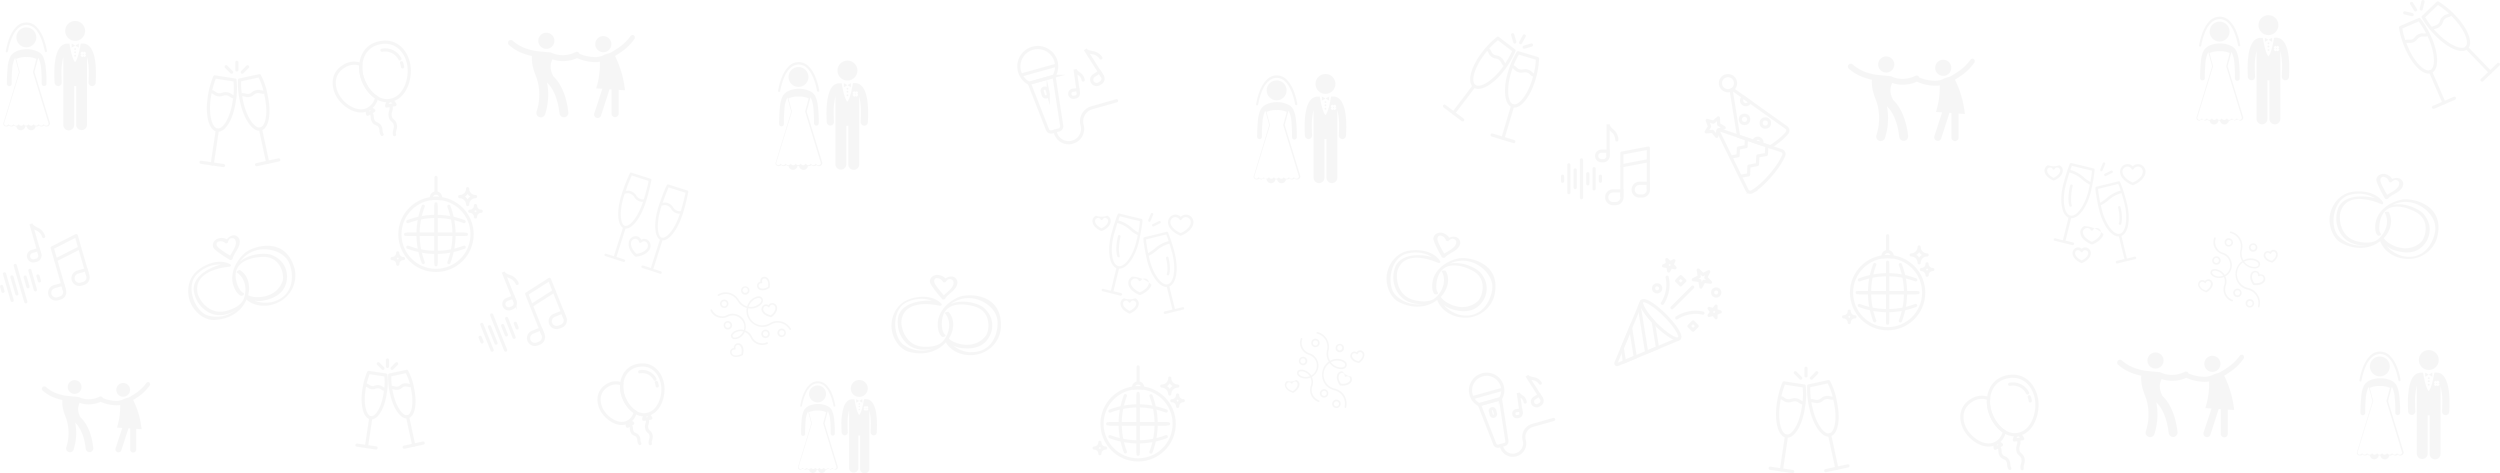 <svg xmlns="http://www.w3.org/2000/svg" viewBox="0 0 1575.09 298.08"><title>background</title><g style="opacity:0.5"><g style="opacity:0.07"><line x1="1000.37" y1="109.44" x2="1000.37" y2="115.8" style="fill:none;stroke:#000;stroke-linecap:round;stroke-miterlimit:10;stroke-width:2px"/><line x1="984.47" y1="111.03" x2="984.47" y2="114.21" style="fill:none;stroke:#000;stroke-linecap:round;stroke-miterlimit:10;stroke-width:2px"/><line x1="1008.32" y1="111.03" x2="1008.32" y2="114.21" style="fill:none;stroke:#000;stroke-linecap:round;stroke-miterlimit:10;stroke-width:2px"/><line x1="988.44" y1="103.87" x2="988.44" y2="121.36" style="fill:none;stroke:#000;stroke-linecap:round;stroke-miterlimit:10;stroke-width:2px"/><line x1="992.42" y1="107.05" x2="992.42" y2="118.18" style="fill:none;stroke:#000;stroke-linecap:round;stroke-miterlimit:10;stroke-width:2px"/><line x1="1004.34" y1="106.26" x2="1004.34" y2="118.98" style="fill:none;stroke:#000;stroke-linecap:round;stroke-miterlimit:10;stroke-width:2px"/><line x1="996.39" y1="100.69" x2="996.39" y2="124.54" style="fill:none;stroke:#000;stroke-linecap:round;stroke-miterlimit:10;stroke-width:2px"/><polygon points="1038.53 101.25 1021.83 104.43 1021.83 96.48 1038.53 93.3 1038.53 101.25" style="fill:none;stroke:#000;stroke-linejoin:round;stroke-width:2px"/><line x1="1021.83" y1="104.43" x2="1021.83" y2="124.22" style="fill:none;stroke:#000;stroke-miterlimit:10;stroke-width:2px"/><path d="M1062.66,130.06h-1.59a3.94,3.94,0,0,1-4-4h0a3.94,3.94,0,0,1,4-4h5.56v4A3.93,3.93,0,0,1,1062.66,130.06Z" transform="translate(-28.11 -6.55)" style="fill:none;stroke:#000;stroke-miterlimit:10;stroke-width:2px"/><path d="M1046,134.83h-1.59a3.94,3.94,0,0,1-4-4h0a3.94,3.94,0,0,1,4-4h5.57v4A3.94,3.94,0,0,1,1046,134.83Z" transform="translate(-28.11 -6.55)" style="fill:none;stroke:#000;stroke-miterlimit:10;stroke-width:2px"/><line x1="1038.53" y1="101.25" x2="1038.53" y2="119.45" style="fill:none;stroke:#000;stroke-miterlimit:10;stroke-width:2px"/><path d="M1038.25,107.8h-1.19a3,3,0,0,1-3-3h0a3,3,0,0,1,3-3h4.21v3A3,3,0,0,1,1038.25,107.8Z" transform="translate(-28.11 -6.55)" style="fill:none;stroke:#000;stroke-miterlimit:10;stroke-width:2px"/><path d="M1046.76,94.68a7.67,7.67,0,0,0-1.83-4.85c-1.51-1.51-3.66-3-3.66-5V104.7" transform="translate(-28.11 -6.55)" style="fill:none;stroke:#000;stroke-linecap:round;stroke-miterlimit:10;stroke-width:2px"/></g><g style="opacity:0.07"><line x1="316.66" y1="205.12" x2="319.05" y2="211" style="fill:none;stroke:#000;stroke-linecap:round;stroke-miterlimit:10;stroke-width:2px"/><line x1="302.51" y1="212.51" x2="303.7" y2="215.45" style="fill:none;stroke:#000;stroke-linecap:round;stroke-miterlimit:10;stroke-width:2px"/><line x1="324.69" y1="203.69" x2="325.81" y2="206.63" style="fill:none;stroke:#000;stroke-linecap:round;stroke-miterlimit:10;stroke-width:2px"/><line x1="303.55" y1="204.4" x2="310.06" y2="220.62" style="fill:none;stroke:#000;stroke-linecap:round;stroke-miterlimit:10;stroke-width:2px"/><line x1="308.39" y1="205.83" x2="312.53" y2="216.17" style="fill:none;stroke:#000;stroke-linecap:round;stroke-miterlimit:10;stroke-width:2px"/><line x1="319.21" y1="200.66" x2="323.9" y2="212.51" style="fill:none;stroke:#000;stroke-linecap:round;stroke-miterlimit:10;stroke-width:2px"/><line x1="309.75" y1="198.44" x2="318.57" y2="220.62" style="fill:none;stroke:#000;stroke-linecap:round;stroke-miterlimit:10;stroke-width:2px"/><polygon points="349.1 183.41 334.79 192.56 331.85 185.16 346.16 176.02 349.1 183.41" style="fill:none;stroke:#000;stroke-linejoin:round;stroke-width:2px"/><line x1="334.79" y1="192.56" x2="342.1" y2="210.84" style="fill:none;stroke:#000;stroke-miterlimit:10;stroke-width:2px"/><path d="M381.74,212.07l-1.51.55a4,4,0,0,1-5.17-2.22h0a4,4,0,0,1,2.23-5.17l5.16-2.07,1.51,3.66A4,4,0,0,1,381.74,212.07Z" transform="translate(-28.11 -6.55)" style="fill:none;stroke:#000;stroke-miterlimit:10;stroke-width:2px"/><path d="M368.06,222.72l-1.51.56a4,4,0,0,1-5.16-2.23h0a4,4,0,0,1,2.22-5.17l5.17-2.06,1.51,3.65A4.15,4.15,0,0,1,368.06,222.72Z" transform="translate(-28.11 -6.55)" style="fill:none;stroke:#000;stroke-miterlimit:10;stroke-width:2px"/><line x1="349.1" y1="183.41" x2="355.86" y2="200.27" style="fill:none;stroke:#000;stroke-miterlimit:10;stroke-width:2px"/><path d="M350.89,200.46l-1.11.48a3.09,3.09,0,0,1-4-1.67h0a3.09,3.09,0,0,1,1.67-4l4-1.59,1.11,2.78A3.08,3.08,0,0,1,350.89,200.46Z" transform="translate(-28.11 -6.55)" style="fill:none;stroke:#000;stroke-miterlimit:10;stroke-width:2px"/><path d="M353.91,185.12a7.65,7.65,0,0,0-3.5-3.82c-2-.87-4.53-1.43-5.24-3.34l7.39,18.44" transform="translate(-28.11 -6.55)" style="fill:none;stroke:#000;stroke-linecap:round;stroke-miterlimit:10;stroke-width:2px"/></g><g style="opacity:0.07"><line x1="15.87" y1="174.59" x2="17.62" y2="180.63" style="fill:none;stroke:#000;stroke-linecap:round;stroke-miterlimit:10;stroke-width:2px"/><line x1="1" y1="180.47" x2="1.87" y2="183.57" style="fill:none;stroke:#000;stroke-linecap:round;stroke-miterlimit:10;stroke-width:2px"/><line x1="23.9" y1="173.87" x2="24.85" y2="176.97" style="fill:none;stroke:#000;stroke-linecap:round;stroke-miterlimit:10;stroke-width:2px"/><line x1="2.83" y1="172.52" x2="7.68" y2="189.3" style="fill:none;stroke:#000;stroke-linecap:round;stroke-miterlimit:10;stroke-width:2px"/><line x1="7.52" y1="174.51" x2="10.62" y2="185.16" style="fill:none;stroke:#000;stroke-linecap:round;stroke-miterlimit:10;stroke-width:2px"/><line x1="18.81" y1="170.37" x2="22.31" y2="182.62" style="fill:none;stroke:#000;stroke-linecap:round;stroke-miterlimit:10;stroke-width:2px"/><line x1="9.59" y1="167.27" x2="16.26" y2="190.17" style="fill:none;stroke:#000;stroke-linecap:round;stroke-miterlimit:10;stroke-width:2px"/><polygon points="50.21 156.14 35.11 163.78 32.88 156.14 48.06 148.43 50.21 156.14" style="fill:none;stroke:#000;stroke-linejoin:round;stroke-width:2px"/><line x1="35.11" y1="163.78" x2="40.59" y2="182.78" style="fill:none;stroke:#000;stroke-miterlimit:10;stroke-width:2px"/><path d="M80.7,185.12l-1.51.47a4,4,0,0,1-4.93-2.7h0A4,4,0,0,1,77,178l5.32-1.51,1.12,3.82A3.85,3.85,0,0,1,80.7,185.12Z" transform="translate(-28.11 -6.55)" style="fill:none;stroke:#000;stroke-miterlimit:10;stroke-width:2px"/><path d="M66,194.34l-1.52.47a4,4,0,0,1-4.92-2.7h0a4,4,0,0,1,2.7-4.93l5.33-1.51,1.11,3.82A3.85,3.85,0,0,1,66,194.34Z" transform="translate(-28.11 -6.55)" style="fill:none;stroke:#000;stroke-miterlimit:10;stroke-width:2px"/><line x1="50.21" y1="156.14" x2="55.3" y2="173.55" style="fill:none;stroke:#000;stroke-miterlimit:10;stroke-width:2px"/><path d="M51.13,170.49l-1.19.32a3,3,0,0,1-3.74-2.07h0A3,3,0,0,1,48.27,165l4-1.19.88,2.94A3,3,0,0,1,51.13,170.49Z" transform="translate(-28.11 -6.55)" style="fill:none;stroke:#000;stroke-miterlimit:10;stroke-width:2px"/><path d="M55.58,155.54a7.64,7.64,0,0,0-3.1-4.13c-1.91-1-4.29-1.91-4.85-3.82l5.49,19.08" transform="translate(-28.11 -6.55)" style="fill:none;stroke:#000;stroke-linecap:round;stroke-miterlimit:10;stroke-width:2px"/></g><g style="opacity:0.07"><path d="M1046.23,235.2c-.24.63.4,1.27,1,1l38.24-16a1.49,1.49,0,0,0,1-1.59c-.24-2.62-4-8-9.31-13.35s-10.73-9.07-13.35-9.3a1.61,1.61,0,0,0-1.59.95Z" transform="translate(-28.11 -6.55)" style="fill:none;stroke:#000;stroke-linecap:round;stroke-miterlimit:10;stroke-width:2px"/><path d="M1086,219.86c-1.59,1.59-8-2.47-14.55-8.91s-10.41-13-8.9-14.55" transform="translate(-28.11 -6.55)" style="fill:none;stroke:#000;stroke-linecap:round;stroke-miterlimit:10;stroke-width:2px"/><polygon points="1023.45 227.85 1030.29 224.99 1027.34 206.62 1022.1 219.19 1023.45 227.85" style="fill:none;stroke:#000;stroke-linecap:round;stroke-miterlimit:10;stroke-width:2px"/><path d="M1062.61,196.4a1.43,1.43,0,0,0-.4.56l-1.27,3,4.61,28.54,5.56-2.3,1.27-.56-2.7-16.62C1064.35,203.24,1061.25,197.83,1062.61,196.4Z" transform="translate(-28.11 -6.55)" style="fill:none;stroke:#000;stroke-linecap:round;stroke-miterlimit:10;stroke-width:2px"/><rect x="1085.19" y="181.61" width="3.66" height="3.66" transform="translate(160.56 815.81) rotate(-45)" style="fill:none;stroke:#000;stroke-linecap:round;stroke-linejoin:round;stroke-width:2px"/><rect x="1092.97" y="210.16" width="3.66" height="3.66" transform="translate(142.65 829.67) rotate(-45)" style="fill:none;stroke:#000;stroke-linecap:round;stroke-linejoin:round;stroke-width:2px"/><circle cx="1081.25" cy="184.28" r="2.23" style="fill:none;stroke:#000;stroke-linecap:round;stroke-linejoin:round;stroke-width:2px"/><circle cx="1044.04" cy="181.66" r="2.23" style="fill:none;stroke:#000;stroke-linecap:round;stroke-linejoin:round;stroke-width:2px"/><path d="M1084.55,206.82a21.75,21.75,0,0,1,16.45-3" transform="translate(-28.11 -6.55)" style="fill:none;stroke:#000;stroke-linecap:round;stroke-linejoin:round;stroke-width:2px"/><path d="M1075.48,197.67a21.78,21.78,0,0,0,3-16.45" transform="translate(-28.11 -6.55)" style="fill:none;stroke:#000;stroke-linecap:round;stroke-linejoin:round;stroke-width:2px"/><line x1="1053.42" y1="193.9" x2="1066.46" y2="180.87" style="fill:none;stroke:#000;stroke-linecap:round;stroke-linejoin:round;stroke-width:2px"/><polygon points="1076.55 171.17 1074.73 174.9 1077.67 177.84 1073.53 177.21 1071.63 180.87 1070.99 176.81 1066.86 176.18 1070.59 174.27 1069.96 170.13 1072.9 173.07 1076.55 171.17" style="fill:none;stroke:#000;stroke-linecap:round;stroke-linejoin:round;stroke-width:2px"/><polygon points="1054.61 164.25 1053.42 166.72 1055.33 168.7 1052.63 168.23 1051.35 170.77 1050.88 167.99 1048.09 167.51 1050.64 166.24 1050.16 163.53 1052.15 165.52 1054.61 164.25" style="fill:none;stroke:#000;stroke-linecap:round;stroke-linejoin:round;stroke-width:2px"/><polygon points="1083.79 196.53 1081.16 195.65 1081.16 192.87 1079.5 195.1 1076.79 194.3 1078.46 196.53 1076.79 198.75 1079.5 197.96 1081.16 200.19 1081.16 197.4 1083.79 196.53" style="fill:none;stroke:#000;stroke-linecap:round;stroke-linejoin:round;stroke-width:2px"/></g><g style="opacity:0.07"><line x1="126.66" y1="102.24" x2="140.81" y2="104.31" style="fill:none;stroke:#000;stroke-linecap:round;stroke-miterlimit:10;stroke-width:2px"/><line x1="136.91" y1="82.05" x2="133.73" y2="103.28" style="fill:none;stroke:#000;stroke-linecap:round;stroke-miterlimit:10;stroke-width:2px"/><path d="M176.15,57l-6.36-1-6.36-1a53.1,53.1,0,0,0-3.5,13.2c-1.59,10.57.72,19.64,5,20.27h.16c4.29.64,9.06-7.39,10.57-18A45.58,45.58,0,0,0,176.15,57Z" transform="translate(-28.11 -6.55)" style="fill:none;stroke:#000;stroke-linecap:round;stroke-linejoin:round;stroke-width:2px"/><path d="M161,64.2c2.47.39,2.31,1.74,4.77,2.06s2.71-1,5.25-.63,2.31,1.75,4.85,2.06" transform="translate(-28.11 -6.55)" style="fill:none;stroke:#000;stroke-linecap:round;stroke-miterlimit:10;stroke-width:2px"/><line x1="161.64" y1="103.75" x2="175.63" y2="100.73" style="fill:none;stroke:#000;stroke-linecap:round;stroke-miterlimit:10;stroke-width:2px"/><line x1="164.1" y1="81.25" x2="168.63" y2="102.24" style="fill:none;stroke:#000;stroke-linecap:round;stroke-miterlimit:10;stroke-width:2px"/><path d="M191.57,54.26l-6.28,1.35L179,57a52.45,52.45,0,0,0,1.35,13.6c2.23,10.41,7.56,18.12,11.77,17.25h.16c4.21-1,5.88-10.1,3.58-20.59A42.91,42.91,0,0,0,191.57,54.26Z" transform="translate(-28.11 -6.55)" style="fill:none;stroke:#000;stroke-linecap:round;stroke-linejoin:round;stroke-width:2px"/><path d="M179.89,66.34c2.46-.55,2.78.8,5.24.32s2.15-1.91,4.69-2.38,2.79.79,5.25.23" transform="translate(-28.11 -6.55)" style="fill:none;stroke:#000;stroke-linecap:round;stroke-miterlimit:10;stroke-width:2px"/><line x1="149.23" y1="39.28" x2="149.23" y2="44.05" style="fill:none;stroke:#000;stroke-linecap:round;stroke-linejoin:round;stroke-width:2px"/><line x1="142.48" y1="42.06" x2="145.9" y2="45.48" style="fill:none;stroke:#000;stroke-linecap:round;stroke-linejoin:round;stroke-width:2px"/><line x1="155.99" y1="42.06" x2="152.65" y2="45.48" style="fill:none;stroke:#000;stroke-linecap:round;stroke-linejoin:round;stroke-width:2px"/></g><g style="opacity:0.07"><line x1="910.09" y1="66.86" x2="921.54" y2="75.52" style="fill:none;stroke:#000;stroke-linecap:round;stroke-miterlimit:10;stroke-width:2px"/><line x1="928.78" y1="54.14" x2="915.82" y2="71.23" style="fill:none;stroke:#000;stroke-linecap:round;stroke-miterlimit:10;stroke-width:2px"/><path d="M982,38.43l-5.09-3.9-5.09-3.89a50.54,50.54,0,0,0-9.46,9.86c-6.44,8.5-8.9,17.57-5.41,20.19a142166331906.3,142166331906.3,0,0,0,.16.16c3.5,2.62,11.53-2.15,18-10.65A59,59,0,0,0,982,38.43Z" transform="translate(-28.11 -6.55)" style="fill:none;stroke:#000;stroke-linecap:round;stroke-linejoin:round;stroke-width:2px"/><path d="M965.23,37.4c2,1.51,1.19,2.62,3.18,4.13s2.86.4,4.85,2,1.19,2.62,3.18,4.13" transform="translate(-28.11 -6.55)" style="fill:none;stroke:#000;stroke-linecap:round;stroke-miterlimit:10;stroke-width:2px"/><line x1="940.07" y1="85.06" x2="953.74" y2="89.2" style="fill:none;stroke:#000;stroke-linecap:round;stroke-miterlimit:10;stroke-width:2px"/><line x1="953.02" y1="66.62" x2="946.9" y2="87.13" style="fill:none;stroke:#000;stroke-linecap:round;stroke-miterlimit:10;stroke-width:2px"/><path d="M996.79,43.44l-6.12-1.83-6.12-1.83a50.47,50.47,0,0,0-5.41,12.56c-3.1,10.26-2.14,19.56,2,20.83h.16c4.13,1.27,10-6,13.12-16.3A51,51,0,0,0,996.79,43.44Z" transform="translate(-28.11 -6.55)" style="fill:none;stroke:#000;stroke-linecap:round;stroke-linejoin:round;stroke-width:2px"/><path d="M980.73,48.37c2.39.71,2,2.06,4.46,2.78s2.78-.56,5.24.16,2.07,2.07,4.46,2.78" transform="translate(-28.11 -6.55)" style="fill:none;stroke:#000;stroke-linecap:round;stroke-miterlimit:10;stroke-width:2px"/><line x1="960.34" y1="22.65" x2="958.03" y2="26.87" style="fill:none;stroke:#000;stroke-linecap:round;stroke-linejoin:round;stroke-width:2px"/><line x1="953.02" y1="21.86" x2="954.38" y2="26.47" style="fill:none;stroke:#000;stroke-linecap:round;stroke-linejoin:round;stroke-width:2px"/><line x1="964.87" y1="28.38" x2="960.26" y2="29.73" style="fill:none;stroke:#000;stroke-linecap:round;stroke-linejoin:round;stroke-width:2px"/></g><g style="opacity:0.07"><circle cx="1088.69" cy="52.4" r="4.77" style="fill:none;stroke:#000;stroke-linecap:round;stroke-miterlimit:10;stroke-width:2px"/><path d="M1120.06,63.08a.76.76,0,0,0-1.19.72l4.61,28.62,20,6.68c6-3.9,9.07-7,10.58-8.91a2.32,2.32,0,0,0-.48-3.26Z" transform="translate(-28.11 -6.55)" style="fill:none;stroke:#000;stroke-linecap:round;stroke-miterlimit:10;stroke-width:2px"/><path d="M1150.51,101.48a2.27,2.27,0,0,1,1.43,2.94c-1,2.39-3.26,6.76-8.51,12.8s-9.3,8.91-11.53,10.18a2.26,2.26,0,0,1-3.1-1l-18.12-37a.75.75,0,0,1,1-1Z" transform="translate(-28.11 -6.55)" style="fill:none;stroke:#000;stroke-linecap:round;stroke-miterlimit:10;stroke-width:2px"/><polygon points="1075.58 75.85 1079.47 76.96 1082.65 74.26 1082.81 78.39 1086.31 80.46 1082.49 81.97 1081.54 85.94 1078.99 82.77 1074.94 83.08 1077.09 79.67 1075.58 75.85" style="fill:none;stroke:#000;stroke-linecap:round;stroke-linejoin:round;stroke-width:2px"/><polyline points="1113.18 91.83 1112.86 97.31 1107.53 98.27 1107.22 103.67 1101.89 104.71 1101.65 110.11 1096.24 111.15" style="fill:none;stroke:#000;stroke-linejoin:round;stroke-width:2px"/><polyline points="1100.3 87.53 1100.06 92.39 1095.29 93.26 1095.05 98.11 1090.28 98.98" style="fill:none;stroke:#000;stroke-linejoin:round;stroke-width:2px"/><circle cx="1112.22" cy="77.52" r="2.62" style="fill:none;stroke:#000;stroke-linecap:round;stroke-linejoin:round;stroke-width:2px"/><circle cx="1099.11" cy="75.21" r="2.62" style="fill:none;stroke:#000;stroke-linecap:round;stroke-linejoin:round;stroke-width:2px"/><path d="M1138,97.27a2.59,2.59,0,0,0-.72-2.94,2.64,2.64,0,0,0-3.74.23,3.5,3.5,0,0,0-.55,1Z" transform="translate(-28.11 -6.55)" style="fill:none;stroke:#000;stroke-linecap:round;stroke-linejoin:round;stroke-width:2px"/><path d="M1126.5,67.69a2.12,2.12,0,0,0-.48.4,2.65,2.65,0,0,0,4,3.5,7.23,7.23,0,0,0,.55-1Z" transform="translate(-28.11 -6.55)" style="fill:none;stroke:#000;stroke-linecap:round;stroke-miterlimit:10;stroke-width:2px"/></g><g style="opacity:0.07"><path d="M259.7,78.51s-.63-2.47.72-3.26,3.18,1,3.18,1Z" transform="translate(-28.11 -6.55)" style="fill:none;stroke:#000;stroke-linecap:round;stroke-linejoin:round;stroke-width:2px"/><path d="M262,78c1.27,2.15.08,2.78,1.35,4.93s2.94,1.19,4.14,3.34.07,2.78,1.35,5" transform="translate(-28.11 -6.55)" style="fill:none;stroke:#000;stroke-linecap:round;stroke-miterlimit:10;stroke-width:2px"/><path d="M255.65,52.51a19.84,19.84,0,0,1-.16-5.33,11.63,11.63,0,0,0-10.49,1c-7.56,4.37-7.56,12.56-4.06,18.68s12.4,12.32,19.48,8.27a10.8,10.8,0,0,0,5-7.16C260.18,64.75,256.52,58.15,255.65,52.51Z" transform="translate(-28.11 -6.55)" style="fill:none;stroke:#000;stroke-linecap:round;stroke-miterlimit:10;stroke-width:2px"/><path d="M285.7,47.66c1.35,8.27-2.3,20.59-11.84,22.18S257,60.78,255.65,52.51,257.72,35,268,33.35,284.35,39.39,285.7,47.66Z" transform="translate(-28.11 -6.55)" style="fill:none;stroke:#000;stroke-linecap:round;stroke-miterlimit:10;stroke-width:2px"/><path d="M281.09,46.07a10.44,10.44,0,0,1,.64,2.62" transform="translate(-28.11 -6.55)" style="fill:none;stroke:#000;stroke-linecap:round;stroke-miterlimit:10;stroke-width:2px"/><path d="M268.77,38.2a10.45,10.45,0,0,1,11.29,5.48" transform="translate(-28.11 -6.55)" style="fill:none;stroke:#000;stroke-linecap:round;stroke-miterlimit:10;stroke-width:2px"/><path d="M271.71,73.34s.32-3,2.15-3.34,3.1,2.46,3.1,2.46Z" transform="translate(-28.11 -6.55)" style="fill:none;stroke:#000;stroke-linecap:round;stroke-linejoin:round;stroke-width:2px"/><path d="M274.49,73.66c.48,2.94-1,3.18-.56,6.12s2.79,2.54,3.26,5.48-1,3.18-.55,6.12" transform="translate(-28.11 -6.55)" style="fill:none;stroke:#000;stroke-linecap:round;stroke-miterlimit:10;stroke-width:2px"/></g><g style="opacity:0.07"><path d="M705.54,67.69l-.87.16a2.26,2.26,0,0,1-2.55-1.91h0A2.26,2.26,0,0,1,704,63.4l3.18-.4.32,2.23A2.22,2.22,0,0,1,705.54,67.69Z" transform="translate(-28.11 -6.55)" style="fill:none;stroke:#000;stroke-miterlimit:10;stroke-width:2px"/><path d="M710.55,57a5.94,5.94,0,0,0-1.83-3.42c-1.27-.95-3-1.91-3.26-3.34l2.07,14.79" transform="translate(-28.11 -6.55)" style="fill:none;stroke:#000;stroke-linecap:round;stroke-miterlimit:10;stroke-width:2px"/><path d="M721.6,58.71l-1,.64a3.09,3.09,0,0,1-4.21-1h0a3.07,3.07,0,0,1,.95-4.21l3.58-2.31,1.59,2.55A3.07,3.07,0,0,1,721.6,58.71Z" transform="translate(-28.11 -6.55)" style="fill:none;stroke:#000;stroke-miterlimit:10;stroke-width:2px"/><path d="M721.68,43.05a7.49,7.49,0,0,0-4.13-3.1c-2.15-.48-4.69-.64-5.73-2.31l10.66,16.78" transform="translate(-28.11 -6.55)" style="fill:none;stroke:#000;stroke-linecap:round;stroke-miterlimit:10;stroke-width:2px"/><path d="M678.75,36.93a11.91,11.91,0,0,0-8.27,14.7,12,12,0,0,0,6,7.4l15.58-4.37a12.2,12.2,0,0,0,1.35-9.47A11.92,11.92,0,0,0,678.75,36.93Z" transform="translate(-28.11 -6.55)" style="fill:none;stroke:#000;stroke-miterlimit:10;stroke-width:2px"/><line x1="643.25" y1="47.31" x2="665.75" y2="41.03" style="fill:none;stroke:#000;stroke-miterlimit:10;stroke-width:2px"/><path d="M695.21,88.44l-4.29,1.2a2.45,2.45,0,0,1-2.87-1.44L676.6,59l15.59-4.37L697,85.74A2.39,2.39,0,0,1,695.21,88.44Z" transform="translate(-28.11 -6.55)" style="fill:none;stroke:#000;stroke-miterlimit:10;stroke-width:2px"/><path d="M692.82,89.16l.24,1a8.65,8.65,0,0,0,10.65,6l.16-.08a8.67,8.67,0,0,0,6-10.66h0a8.94,8.94,0,0,1,6.2-11l15.5-4.37" transform="translate(-28.11 -6.55)" style="fill:none;stroke:#000;stroke-linecap:round;stroke-miterlimit:10;stroke-width:2px"/><path d="M687.42,67.53h0a1.58,1.58,0,0,1-2-1.11l-.64-2.3a1.6,1.6,0,0,1,1.12-2h0a1.58,1.58,0,0,1,2,1.11l.64,2.31A1.72,1.72,0,0,1,687.42,67.53Z" transform="translate(-28.11 -6.55)" style="fill:none;stroke:#000;stroke-miterlimit:10;stroke-width:2px"/></g><g style="opacity:0.07"><path d="M324.1,139.64h0a3.56,3.56,0,0,0,3.58-3.58h0a3.56,3.56,0,0,0,3.57,3.58h0a3.56,3.56,0,0,0-3.57,3.58h0A3.56,3.56,0,0,0,324.1,139.64Z" transform="translate(-28.11 -6.55)" style="fill:none;stroke:#000;stroke-linecap:round;stroke-linejoin:round;stroke-width:2px"/><path d="M317.74,130.42h0a5,5,0,0,0,5-5h0a5,5,0,0,0,5,5h0a5,5,0,0,0-5,5h0A5.1,5.1,0,0,0,317.74,130.42Z" transform="translate(-28.11 -6.55)" style="fill:none;stroke:#000;stroke-linecap:round;stroke-linejoin:round;stroke-width:2px"/><path d="M275.13,169.45h0a3.56,3.56,0,0,0,3.57-3.57h0a3.56,3.56,0,0,0,3.58,3.57h0A3.56,3.56,0,0,0,278.7,173h0A3.56,3.56,0,0,0,275.13,169.45Z" transform="translate(-28.11 -6.55)" style="fill:none;stroke:#000;stroke-linecap:round;stroke-linejoin:round;stroke-width:2px"/><circle cx="274.69" cy="147.64" r="22.74" style="fill:none;stroke:#000;stroke-linecap:round;stroke-linejoin:round;stroke-width:2px"/><line x1="274.69" y1="129.91" x2="274.69" y2="165.45" style="fill:none;stroke:#000;stroke-linecap:round;stroke-linejoin:round;stroke-width:2px"/><path d="M294.76,136.46a49.84,49.84,0,0,0,0,35.46" transform="translate(-28.11 -6.55)" style="fill:none;stroke:#000;stroke-linecap:round;stroke-linejoin:round;stroke-width:2px"/><path d="M310.9,172a49.84,49.84,0,0,0,0-35.46" transform="translate(-28.11 -6.55)" style="fill:none;stroke:#000;stroke-linecap:round;stroke-linejoin:round;stroke-width:2px"/><line x1="292.42" y1="147.64" x2="256.96" y2="147.64" style="fill:none;stroke:#000;stroke-linecap:round;stroke-linejoin:round;stroke-width:2px"/><line x1="292.42" y1="147.64" x2="256.96" y2="147.64" style="fill:none;stroke:#000;stroke-linecap:round;stroke-linejoin:round;stroke-width:2px"/><line x1="293.85" y1="147.64" x2="255.53" y2="147.64" style="fill:none;stroke:#000;stroke-linecap:round;stroke-linejoin:round;stroke-width:2px"/><path d="M320.52,146.16a49.84,49.84,0,0,0-35.46,0" transform="translate(-28.11 -6.55)" style="fill:none;stroke:#000;stroke-linecap:round;stroke-linejoin:round;stroke-width:2px"/><path d="M285.06,162.3a49.84,49.84,0,0,0,35.46,0" transform="translate(-28.11 -6.55)" style="fill:none;stroke:#000;stroke-linecap:round;stroke-linejoin:round;stroke-width:2px"/><line x1="274.69" y1="166.8" x2="274.69" y2="128.48" style="fill:none;stroke:#000;stroke-linecap:round;stroke-linejoin:round;stroke-width:2px"/><line x1="274.69" y1="121.72" x2="274.69" y2="111.78" style="fill:none;stroke:#000;stroke-linecap:round;stroke-linejoin:round;stroke-width:2px"/><path d="M302.79,131.53c1,0,1.91.08,2.79.16,0-.16.08-.32.08-.55a2.87,2.87,0,1,0-5.73,0,1.34,1.34,0,0,0,.08.55A16.21,16.21,0,0,1,302.79,131.53Z" transform="translate(-28.11 -6.55)" style="fill:none;stroke:#000;stroke-linecap:round;stroke-linejoin:round;stroke-width:2px"/></g><g style="opacity:0.07"><path d="M766.46,259h0a3.56,3.56,0,0,0,3.58-3.57h0a3.56,3.56,0,0,0,3.58,3.57h0a3.56,3.56,0,0,0-3.58,3.58h0A3.56,3.56,0,0,0,766.46,259Z" transform="translate(-28.11 -6.55)" style="fill:none;stroke:#000;stroke-linecap:round;stroke-linejoin:round;stroke-width:2px"/><path d="M760.1,249.79h0a5,5,0,0,0,5-5h0a5,5,0,0,0,5,5h0a5,5,0,0,0-5,5h0A5.1,5.1,0,0,0,760.1,249.79Z" transform="translate(-28.11 -6.55)" style="fill:none;stroke:#000;stroke-linecap:round;stroke-linejoin:round;stroke-width:2px"/><path d="M717.49,288.83h0a3.56,3.56,0,0,0,3.58-3.58h0a3.56,3.56,0,0,0,3.57,3.58h0a3.56,3.56,0,0,0-3.57,3.57h0A3.56,3.56,0,0,0,717.49,288.83Z" transform="translate(-28.11 -6.55)" style="fill:none;stroke:#000;stroke-linecap:round;stroke-linejoin:round;stroke-width:2px"/><circle cx="717.05" cy="267.01" r="22.74" style="fill:none;stroke:#000;stroke-linecap:round;stroke-linejoin:round;stroke-width:2px"/><line x1="717.05" y1="249.28" x2="717.05" y2="284.82" style="fill:none;stroke:#000;stroke-linecap:round;stroke-linejoin:round;stroke-width:2px"/><path d="M737.13,255.83a49.84,49.84,0,0,0,0,35.46" transform="translate(-28.11 -6.55)" style="fill:none;stroke:#000;stroke-linecap:round;stroke-linejoin:round;stroke-width:2px"/><path d="M753.26,291.37a49.84,49.84,0,0,0,0-35.46" transform="translate(-28.11 -6.55)" style="fill:none;stroke:#000;stroke-linecap:round;stroke-linejoin:round;stroke-width:2px"/><line x1="734.78" y1="267.01" x2="699.32" y2="267.01" style="fill:none;stroke:#000;stroke-linecap:round;stroke-linejoin:round;stroke-width:2px"/><line x1="734.78" y1="267.01" x2="699.32" y2="267.01" style="fill:none;stroke:#000;stroke-linecap:round;stroke-linejoin:round;stroke-width:2px"/><line x1="736.21" y1="267.01" x2="697.89" y2="267.01" style="fill:none;stroke:#000;stroke-linecap:round;stroke-linejoin:round;stroke-width:2px"/><path d="M762.88,265.53a49.82,49.82,0,0,0-35.45,0" transform="translate(-28.11 -6.55)" style="fill:none;stroke:#000;stroke-linecap:round;stroke-linejoin:round;stroke-width:2px"/><path d="M727.43,281.67a49.82,49.82,0,0,0,35.45,0" transform="translate(-28.11 -6.55)" style="fill:none;stroke:#000;stroke-linecap:round;stroke-linejoin:round;stroke-width:2px"/><line x1="717.05" y1="286.17" x2="717.05" y2="247.85" style="fill:none;stroke:#000;stroke-linecap:round;stroke-linejoin:round;stroke-width:2px"/><line x1="717.05" y1="241.09" x2="717.05" y2="231.16" style="fill:none;stroke:#000;stroke-linecap:round;stroke-linejoin:round;stroke-width:2px"/><path d="M745.16,250.91c1,0,1.9.07,2.78.15,0-.15.08-.31.08-.55a2.87,2.87,0,0,0-5.73,0,1.29,1.29,0,0,0,.08.55A17.4,17.4,0,0,1,745.16,250.91Z" transform="translate(-28.11 -6.55)" style="fill:none;stroke:#000;stroke-linecap:round;stroke-linejoin:round;stroke-width:2px"/></g><g style="opacity:0.07"><path d="M1238.67,176.37h0a3.56,3.56,0,0,0,3.58-3.58h0a3.56,3.56,0,0,0,3.58,3.58h0a3.56,3.56,0,0,0-3.58,3.58h0A3.67,3.67,0,0,0,1238.67,176.37Z" transform="translate(-28.11 -6.55)" style="fill:none;stroke:#000;stroke-linecap:round;stroke-linejoin:round;stroke-width:2px"/><path d="M1232.23,167.15h0a5,5,0,0,0,5-5h0a5,5,0,0,0,5,5h0a5,5,0,0,0-5,5h0A5,5,0,0,0,1232.23,167.15Z" transform="translate(-28.11 -6.55)" style="fill:none;stroke:#000;stroke-linecap:round;stroke-linejoin:round;stroke-width:2px"/><path d="M1189.62,206.18h0a3.56,3.56,0,0,0,3.58-3.57h0a3.56,3.56,0,0,0,3.58,3.57h0a3.56,3.56,0,0,0-3.58,3.58h0A3.56,3.56,0,0,0,1189.62,206.18Z" transform="translate(-28.11 -6.55)" style="fill:none;stroke:#000;stroke-linecap:round;stroke-linejoin:round;stroke-width:2px"/><circle cx="1189.26" cy="184.37" r="22.74" style="fill:none;stroke:#000;stroke-linecap:round;stroke-linejoin:round;stroke-width:2px"/><line x1="1189.26" y1="166.64" x2="1189.26" y2="202.17" style="fill:none;stroke:#000;stroke-linecap:round;stroke-linejoin:round;stroke-width:2px"/><path d="M1209.26,173.19a49.84,49.84,0,0,0,0,35.46" transform="translate(-28.11 -6.55)" style="fill:none;stroke:#000;stroke-linecap:round;stroke-linejoin:round;stroke-width:2px"/><path d="M1225.4,208.73a49.84,49.84,0,0,0,0-35.46" transform="translate(-28.11 -6.55)" style="fill:none;stroke:#000;stroke-linecap:round;stroke-linejoin:round;stroke-width:2px"/><line x1="1206.99" y1="184.37" x2="1171.45" y2="184.37" style="fill:none;stroke:#000;stroke-linecap:round;stroke-linejoin:round;stroke-width:2px"/><line x1="1206.99" y1="184.37" x2="1171.45" y2="184.37" style="fill:none;stroke:#000;stroke-linecap:round;stroke-linejoin:round;stroke-width:2px"/><line x1="1208.42" y1="184.37" x2="1170.1" y2="184.37" style="fill:none;stroke:#000;stroke-linecap:round;stroke-linejoin:round;stroke-width:2px"/><path d="M1235.1,182.89a49.84,49.84,0,0,0-35.46,0" transform="translate(-28.11 -6.55)" style="fill:none;stroke:#000;stroke-linecap:round;stroke-linejoin:round;stroke-width:2px"/><path d="M1199.56,199a49.84,49.84,0,0,0,35.46,0" transform="translate(-28.11 -6.55)" style="fill:none;stroke:#000;stroke-linecap:round;stroke-linejoin:round;stroke-width:2px"/><line x1="1189.26" y1="203.61" x2="1189.26" y2="165.21" style="fill:none;stroke:#000;stroke-linecap:round;stroke-linejoin:round;stroke-width:2px"/><line x1="1189.26" y1="158.45" x2="1189.26" y2="148.51" style="fill:none;stroke:#000;stroke-linecap:round;stroke-linejoin:round;stroke-width:2px"/><path d="M1217.37,168.26c1,0,1.91.08,2.78.16,0-.16.08-.32.08-.56a2.86,2.86,0,0,0-5.72,0,1.54,1.54,0,0,0,.07.56A15.87,15.87,0,0,1,1217.37,168.26Z" transform="translate(-28.11 -6.55)" style="fill:none;stroke:#000;stroke-linecap:round;stroke-linejoin:round;stroke-width:2px"/></g><g style="opacity:0.07"><path d="M428.29,168.09c.08,0,.16.16.32.16s.24.08.32,0c.24,0,6-.48,8.35-4.38a4.54,4.54,0,0,0-.8-5.88,3.73,3.73,0,0,0-4.37-.4,3.81,3.81,0,0,0-3.82-2.22,4.45,4.45,0,0,0-4.05,4.29C423.68,164.19,428.05,167.93,428.29,168.09ZM428.21,157a3.59,3.59,0,0,1,.88.08,2.73,2.73,0,0,1,1.67,1.9.79.79,0,0,0,.55.56.93.93,0,0,0,.8-.16,2.38,2.38,0,0,1,3.26-.24,3,3,0,0,1,.47,3.82c-1.59,2.62-5.56,3.42-6.75,3.5-.88-.8-3.66-3.66-3.42-6.76A2.82,2.82,0,0,1,428.21,157Z" transform="translate(-28.11 -6.55)"/><path d="M409,166.89a.8.8,0,0,0,.48,1l11.37,3.66a.81.81,0,0,0,.56-1.52l-4.93-1.59h0l5.72-17.88c4.13.32,9.62-6.68,12.8-16.7a122.82,122.82,0,0,0,3.5-13.83.78.78,0,0,0-.56-.88l-12-3.81a.73.73,0,0,0-1,.4,111.09,111.09,0,0,0-5.16,13.27c-3.18,10-2.79,18.92.79,21.07L414.86,168h0l-4.93-1.59A.75.75,0,0,0,409,166.89Zm17.18-49.76,10.57,3.42c-.48,2.86-2,8.26-2.94,11.52a3.69,3.69,0,0,1-2.23-.16,5.11,5.11,0,0,1-2.62-2.14,6.19,6.19,0,0,0-3.42-2.78,5.42,5.42,0,0,0-3.18-.08A76.66,76.66,0,0,1,426.15,117.13Zm-4.77,12.4c.08-.24.15-.56.23-.8a4.53,4.53,0,0,1,3.42-.23,5.17,5.17,0,0,1,2.63,2.14,6.16,6.16,0,0,0,3.41,2.78,5.36,5.36,0,0,0,2.15.24c-3.26,10-8.58,16.06-11.53,15.11C419,148,418,139.86,421.38,129.53Z" transform="translate(-28.11 -6.55)"/><path d="M445.46,158c4.14.32,9.62-6.68,12.8-16.69a121.4,121.4,0,0,0,3.5-13.84.77.77,0,0,0-.55-.87l-12-3.82a.72.72,0,0,0-.95.4c-1.51,2.78-4.14,10.18-5.17,13.28-3.18,10-2.78,18.92.79,21.06l-5.72,17.89h0l-4.93-1.59a.81.81,0,0,0-.56,1.51L444,179a.8.8,0,0,0,1-.48.79.79,0,0,0-.48-1L439.74,176h0l5.72-18Zm3.9-33.39L460,128c-.47,2.86-2,8.27-2.94,11.53a3.66,3.66,0,0,1-2.22-.16,5.15,5.15,0,0,1-2.63-2.15,6.19,6.19,0,0,0-3.42-2.78,5.43,5.43,0,0,0-3.18-.08C446.74,131.12,448.33,126.91,449.36,124.6ZM444.67,137c.08-.24.16-.55.24-.79a4.47,4.47,0,0,1,3.42-.24,5.16,5.16,0,0,1,2.62,2.15,6.27,6.27,0,0,0,3.42,2.78,5.31,5.31,0,0,0,2.14.24c-3.25,10-8.58,16.06-11.52,15.1C442.28,155.45,441.41,147.26,444.67,137Z" transform="translate(-28.11 -6.55)"/></g><g style="opacity:0.07"><path d="M508.2,181.39a2.51,2.51,0,0,0-1,2.62,2.67,2.67,0,0,0-2.07,2,2.78,2.78,0,0,0,1.83,3.18,5.78,5.78,0,0,0,4.53-.48c.72-.31,1.19-.63,1.27-.63a1.1,1.1,0,0,0,.24-.32c0-.16.8-3.74-1.11-5.8A2.78,2.78,0,0,0,508.2,181.39Zm3.82,5.88c-.64.4-2.86,1.59-4.69.88a1.73,1.73,0,0,1-1.2-2,1.44,1.44,0,0,1,.8-1,2.87,2.87,0,0,1,.87-.16.69.69,0,0,0,.48-.24,1,1,0,0,0,.08-.48,1.56,1.56,0,0,1,.48-2,1.79,1.79,0,0,1,2.3.4C512.41,184,512.1,186.56,512,187.27Z" transform="translate(-28.11 -6.55)"/><path d="M509.16,198.88a3,3,0,0,0-.88,4c1.35,2.78,5.41,3.41,5.57,3.49h.31a.08.08,0,0,0,.08-.08c.16-.08,3.5-2.46,3.5-5.56a3.08,3.08,0,0,0-2.54-3.18,2.66,2.66,0,0,0-2.86,1.35A2.61,2.61,0,0,0,509.16,198.88ZM512.1,200a.57.57,0,0,0,.47.16.8.8,0,0,0,.4-.32,1.77,1.77,0,0,1,2-1.35,2.12,2.12,0,0,1,1.67,2.15c0,2.23-2.23,4.05-2.86,4.53-.8-.16-3.58-.87-4.54-2.86a2.1,2.1,0,0,1,.56-2.7.42.42,0,0,1,.32-.16A1.9,1.9,0,0,1,512.1,200Z" transform="translate(-28.11 -6.55)"/><path d="M488.17,227.58a2.89,2.89,0,0,0,1.67,3.42c2,.95,4.45.08,5.56-.4a2.08,2.08,0,0,1,.56-.24c.08-.08.24-.16.24-.32s1.11-3.81-.64-6a2.9,2.9,0,0,0-3.74-.87,2.82,2.82,0,0,0-1.35,2.62A2.82,2.82,0,0,0,488.17,227.58Zm2.86-.8a1.12,1.12,0,0,0,.48-.15.53.53,0,0,0,.08-.48,1.59,1.59,0,0,1,.63-2.07,1.8,1.8,0,0,1,2.39.64c1.27,1.59.71,4.21.55,4.93-.71.31-3.1,1.43-4.93.55a1.87,1.87,0,0,1-1.11-2.22,1.38,1.38,0,0,1,.8-1A1.46,1.46,0,0,1,491,226.78Z" transform="translate(-28.11 -6.55)"/><path d="M506.93,193.32c-1.75-.48-4,1-4.06,1a9.13,9.13,0,0,0-4.05,5.25,8.84,8.84,0,0,1-5.17-4,10,10,0,0,0-5.88-4.53,9.52,9.52,0,0,0-7.23,1,.52.52,0,0,0-.16.72.51.51,0,0,0,.71.16,8.76,8.76,0,0,1,6.44-.88,8.94,8.94,0,0,1,5.25,4.06,9.52,9.52,0,0,0,5.8,4.45,9.63,9.63,0,0,0,1.27,7c2.71,4.61,8.75,6.36,13.2,3.81h.08l.72-.4a8.7,8.7,0,0,1,6.44-.87,9,9,0,0,1,5.24,4.05.54.54,0,0,0,.64.24h.08a.51.51,0,0,0,.16-.71,9.9,9.9,0,0,0-5.89-4.53,9.53,9.53,0,0,0-7.23.95l-.72.4A8.93,8.93,0,0,1,500.65,207a8.6,8.6,0,0,1-1.11-6.2,9.16,9.16,0,0,0,6.28-1.11c.08-.08,2.38-1.28,2.86-3.11a2.18,2.18,0,0,0-.24-2A2.59,2.59,0,0,0,506.93,193.32Zm.79,3c-.39,1.35-2.38,2.46-2.38,2.46a8.14,8.14,0,0,1-5.57,1,8.94,8.94,0,0,1,3.58-4.61,5.72,5.72,0,0,1,3.26-.87,1.44,1.44,0,0,1,1,.71A1.47,1.47,0,0,1,507.72,196.34Z" transform="translate(-28.11 -6.55)"/><path d="M486.34,206.19h0l.71-.31a6.84,6.84,0,0,1,5.33-.08,7.6,7.6,0,0,1,4,3.73,7.09,7.09,0,0,1,.39,4.93,7.49,7.49,0,0,0-5.24.48h0a5.17,5.17,0,0,0-2.71,2.3,2,2,0,0,0,0,1.67,2.21,2.21,0,0,0,1.2,1.2,4.93,4.93,0,0,0,3.49-.48,7.64,7.64,0,0,0,3.82-3.9,6.89,6.89,0,0,1,3.74,3.58,8,8,0,0,0,10.57,3.9.54.54,0,0,0-.48-1h0a7,7,0,0,1-9.22-3.42,7.68,7.68,0,0,0-4.29-4.05,8.35,8.35,0,0,0-.4-5.72,8.12,8.12,0,0,0-4.53-4.22,7.82,7.82,0,0,0-6.12.08h0l-.64.32h0a7,7,0,0,1-9.22-3.42.5.5,0,0,0-.72-.24h0a.51.51,0,0,0-.23.72,7.79,7.79,0,0,0,4.45,4.13A8.09,8.09,0,0,0,486.34,206.19Zm6.76,12.57a4.24,4.24,0,0,1-2.71.39c-.31-.08-.47-.32-.63-.63a.86.86,0,0,1,0-.88,4.38,4.38,0,0,1,2.06-1.75c.08,0,.08,0,.08-.08h0a7.21,7.21,0,0,1,4.46-.47A6.88,6.88,0,0,1,493.1,218.76Z" transform="translate(-28.11 -6.55)"/><path d="M487.77,213.91a2.65,2.65,0,1,0-3.5-1.36A2.6,2.6,0,0,0,487.77,213.91Zm-1.83-3.9a1.62,1.62,0,1,1-.79,2.15A1.63,1.63,0,0,1,485.94,210Z" transform="translate(-28.11 -6.55)"/><path d="M482,199a2.7,2.7,0,0,0,3.49,1.35,2.76,2.76,0,0,0,1.36-3.5,2.72,2.72,0,0,0-3.5-1.35A2.53,2.53,0,0,0,482,199Zm3.89-1.75a1.62,1.62,0,1,1-2.14-.79A1.62,1.62,0,0,1,485.86,197.21Z" transform="translate(-28.11 -6.55)"/><path d="M498.74,192a2.7,2.7,0,0,0,1.35-3.49,2.75,2.75,0,0,0-3.5-1.36,2.65,2.65,0,1,0,2.15,4.85Zm-1.83-4a1.62,1.62,0,1,1,1.35,2.94,1.67,1.67,0,0,1-2.14-.79A1.63,1.63,0,0,1,496.91,188Z" transform="translate(-28.11 -6.55)"/><path d="M519.49,213.83a2.65,2.65,0,1,0,3.5,1.35A2.59,2.59,0,0,0,519.49,213.83Zm1.83,3.89a1.62,1.62,0,1,1,.79-2.14A1.6,1.6,0,0,1,521.32,217.72Z" transform="translate(-28.11 -6.55)"/><path d="M508,218a2.65,2.65,0,1,0,1.35-3.5A2.67,2.67,0,0,0,508,218Zm3.9-1.83a1.62,1.62,0,1,1-2.15-.79A1.63,1.63,0,0,1,511.86,216.21Z" transform="translate(-28.11 -6.55)"/></g><g style="opacity:0.07"><path d="M885.47,227.32a2.53,2.53,0,0,0-2.57,1.17,2.64,2.64,0,0,0-2.86,0,2.79,2.79,0,0,0-.9,3.56,5.79,5.79,0,0,0,3.59,2.8c.74.27,1.3.38,1.36.43a1,1,0,0,0,.39-.06c.11-.12,3.17-2.14,3.23-5A2.79,2.79,0,0,0,885.47,227.32Zm-1.34,6.88c-.74-.15-3.17-.84-4-2.63a1.72,1.72,0,0,1,.52-2.26,1.45,1.45,0,0,1,1.29-.19,2.93,2.93,0,0,1,.74.5.69.69,0,0,0,.51.16,1.05,1.05,0,0,0,.39-.29,1.56,1.56,0,0,1,1.72-1.1,1.78,1.78,0,0,1,1.38,1.89C886.68,232.14,884.68,233.74,884.13,234.2Z" transform="translate(-28.11 -6.55)"/><path d="M874,240.56a3,3,0,0,0-3.39,2.25c-1,2.94,1.51,6.21,1.57,6.38l.23.22a.07.07,0,0,0,.11,0c.17.05,4.23.66,6.38-1.57a3.07,3.07,0,0,0,.38-4.05,7.28,7.28,0,0,1-5.28-3.23Zm1.34,2.84a.62.62,0,0,0,.23.45.82.82,0,0,0,.51.05,1.77,1.77,0,0,1,2.37.41,2.11,2.11,0,0,1-.29,2.7c-1.55,1.6-4.42,1.37-5.21,1.27-.46-.67-2-3.12-1.27-5.21a2.09,2.09,0,0,1,2.28-1.55.38.38,0,0,1,.34.1A1.88,1.88,0,0,1,875.34,243.4Z" transform="translate(-28.11 -6.55)"/><path d="M839,246.61a2.88,2.88,0,0,0-1.17,3.61c.76,2.07,3.14,3.16,4.28,3.59a2.21,2.21,0,0,1,.56.21c.11,0,.28,0,.39-.06s3.46-2,3.75-4.79a2.9,2.9,0,0,0-2.08-3.22,7.09,7.09,0,0,1-5.73.66Zm2.61,1.41a1.16,1.16,0,0,0,.46.22c.17-.06.33-.12.39-.29a1.57,1.57,0,0,1,1.89-1,1.8,1.8,0,0,1,1.27,2.11c-.19,2-2.41,3.53-3,3.94-.74-.27-3.23-1.13-3.93-3a1.87,1.87,0,0,1,.74-2.37,1.36,1.36,0,0,1,1.24-.14A1.46,1.46,0,0,1,841.57,248Z" transform="translate(-28.11 -6.55)"/><path d="M876.27,235c-.93-1.56-3.52-2.08-3.58-2.13a9.11,9.11,0,0,0-6.56,1,8.77,8.77,0,0,1-1-6.45,9.88,9.88,0,0,0-1.09-7.34,9.52,9.52,0,0,0-5.86-4.35.52.52,0,0,0-.61.41.52.52,0,0,0,.4.61,8.68,8.68,0,0,1,5.24,3.85,8.94,8.94,0,0,1,1,6.56,9.44,9.44,0,0,0,1.07,7.23,9.64,9.64,0,0,0-3.94,5.92,9.91,9.91,0,0,0,6.83,11.91h0l.06.06h0l.79.21a8.71,8.71,0,0,1,5.24,3.85,8.89,8.89,0,0,1,1,6.56.54.54,0,0,0,.29.61l.06.06a.52.52,0,0,0,.61-.41,9.83,9.83,0,0,0-1.08-7.34,9.58,9.58,0,0,0-5.86-4.35l-.79-.21a8.92,8.92,0,0,1-6.2-10.74,8.64,8.64,0,0,1,3.51-5.24,9.17,9.17,0,0,0,5.29,3.57c.11,0,2.6.74,4.21-.24a2.21,2.21,0,0,0,1.21-1.6A2.66,2.66,0,0,0,876.27,235Zm-1.53,2.73c-1.22.69-3.43.11-3.43.11a8.11,8.11,0,0,1-4.72-3.13,8.86,8.86,0,0,1,5.78-.82,5.6,5.6,0,0,1,3,1.63,1.45,1.45,0,0,1,.19,1.18A1.43,1.43,0,0,1,874.74,237.74Z" transform="translate(-28.11 -6.55)"/><path d="M852.51,230h0l.74.27a6.83,6.83,0,0,1,3.88,3.64,7.61,7.61,0,0,1,.26,5.45,7.06,7.06,0,0,1-3.14,3.82,7.47,7.47,0,0,0-4.1-3.3h0a5.16,5.16,0,0,0-3.55-.22,2,2,0,0,0-1.16,1.2,2.22,2.22,0,0,0,0,1.68,4.92,4.92,0,0,0,2.85,2.09,7.52,7.52,0,0,0,5.45-.15,6.84,6.84,0,0,1,.2,5.17,8,8,0,0,0,4.9,10.15.53.53,0,0,0,.32-1h0a7,7,0,0,1-4.26-8.87,7.63,7.63,0,0,0-.27-5.9,8.34,8.34,0,0,0,3.69-4.39,8.08,8.08,0,0,0-.33-6.18,7.77,7.77,0,0,0-4.45-4.2h0l-.68-.21h0a7,7,0,0,1-4.25-8.87.51.51,0,0,0-.35-.67h0a.5.5,0,0,0-.67.35,7.81,7.81,0,0,0,.33,6.07A8.11,8.11,0,0,0,852.51,230Zm-3.87,13.73a4.18,4.18,0,0,1-2.22-1.6,1,1,0,0,1,0-.89.84.84,0,0,1,.6-.63,4.32,4.32,0,0,1,2.71.18c0,.05,0,.05.11,0h0a7.16,7.16,0,0,1,3.53,2.76A6.87,6.87,0,0,1,848.64,243.69Z" transform="translate(-28.11 -6.55)"/><path d="M848.18,236.5a2.65,2.65,0,1,0-1.57-3.4A2.59,2.59,0,0,0,848.18,236.5Zm1.39-4.07a1.62,1.62,0,1,1-2.06,1A1.62,1.62,0,0,1,849.57,232.43Z" transform="translate(-28.11 -6.55)"/><path d="M854.4,221.72a2.7,2.7,0,0,0,1.57,3.4,2.76,2.76,0,0,0,3.41-1.57,2.72,2.72,0,0,0-1.58-3.41A2.53,2.53,0,0,0,854.4,221.72Zm4,1.45a1.62,1.62,0,1,1-1-2.06A1.61,1.61,0,0,1,858.41,223.17Z" transform="translate(-28.11 -6.55)"/><path d="M871.32,228.35a2.71,2.71,0,0,0,3.4-1.58,2.65,2.65,0,1,0-3.4,1.58Zm1.45-4.13a1.62,1.62,0,0,1-1.07,3.05,1.67,1.67,0,0,1-1-2.06A1.63,1.63,0,0,1,872.77,224.22Z" transform="translate(-28.11 -6.55)"/><path d="M871,258.49a2.65,2.65,0,1,0,1.58,3.4A2.58,2.58,0,0,0,871,258.49Zm-1.39,4.07a1.62,1.62,0,1,1,2.06-1A1.6,1.6,0,0,1,869.65,262.56Z" transform="translate(-28.11 -6.55)"/><path d="M859.83,253.51a2.65,2.65,0,1,0,3.4-1.58A2.65,2.65,0,0,0,859.83,253.51Zm4.07,1.39a1.62,1.62,0,1,1-1-2.06A1.6,1.6,0,0,1,863.9,254.9Z" transform="translate(-28.11 -6.55)"/></g><g style="opacity:0.07"><circle cx="538.92" cy="59.23" r="0.32"/><path d="M551.29,85.66h.16a2.23,2.23,0,0,0,2.07-2.38c-.08-2-.16-3.74-.16-5.33a39.54,39.54,0,0,1,1.11-10.65V110a3.42,3.42,0,1,0,6.84,0V85.82h1.27v24.33a3.42,3.42,0,1,0,6.84,0V67.38A40,40,0,0,1,570.53,78c0,1.59-.08,3.42-.16,5.33a2.29,2.29,0,0,0,2.15,2.38h.16a2.25,2.25,0,0,0,2.22-2.15c.08-2.06.16-3.89.16-5.56,0-8.27-1.19-12.8-2.78-15.58a7.58,7.58,0,0,0-2.62-2.79,5.84,5.84,0,0,0-1.83-.63c-.16,0-.32-.08-.48-.08h-1.83a10.39,10.39,0,0,1-.24,1.19c-.08.4-.16.88-.24,1.35-.63,3.18-1.67,7.71-3.1,9.15-1.43-1.44-2.46-6-3.1-9.15-.08-.47-.16-1-.24-1.27a8.67,8.67,0,0,0-.23-1.19h-1.83a1,1,0,0,0-.48.08,5.76,5.76,0,0,0-1.83.63c-1.43.8-2.78,2.39-3.73,5.25s-1.67,6.92-1.67,13.12c0,1.67.08,3.58.16,5.56A2.3,2.3,0,0,0,551.29,85.66ZM567,65.15c0-1.27.72-1.19,1.27-.8a1.11,1.11,0,0,1,.4.72c0,.32-.24.64-1,.64,2.7,0-.64,3.34-.64.63,0,2.71-3.34-.63-.63-.63C563.69,65.79,567,62.45,567,65.15Z" transform="translate(-28.11 -6.55)"/><circle cx="533.92" cy="44.45" r="6.28"/><polygon points="533.6 53.83 533.6 53.51 531.69 52.4 531.69 52.4 531.69 52.4 531.69 54.94 533.6 53.83"/><polygon points="534.15 53.83 536.14 54.94 536.14 52.4 536.14 52.4 536.06 52.4 534.15 53.51 534.15 53.83"/><circle cx="533.92" cy="55.89" r="0.56"/><circle cx="533.92" cy="57.8" r="0.56"/><circle cx="533.92" cy="60.03" r="0.56"/><path d="M518.85,64.51h.08a.75.75,0,0,0,.72-.63,2.59,2.59,0,0,1,.16-.72,37.69,37.69,0,0,1,3-9.3,15,15,0,0,1,3.5-4.69,8,8,0,0,1,4.93-2,7.71,7.71,0,0,1,5.56,2.47c2.31,2.3,3.82,5.88,4.77,8.82.48,1.51.8,2.86,1,3.82a7.43,7.43,0,0,0,.23,1.11,1.4,1.4,0,0,1,.08.4.65.65,0,0,0,.8.55.64.64,0,0,0,.55-.79h0a39.48,39.48,0,0,0-2.54-8.82,19.7,19.7,0,0,0-3.89-6.13,8.7,8.7,0,0,0-13,0c-5.09,5.17-6.36,15-6.44,15C518.22,64.12,518.46,64.43,518.85,64.51Z" transform="translate(-28.11 -6.55)"/><circle cx="503.07" cy="48.5" r="6.28"/><path d="M518.7,111.18a2.23,2.23,0,0,0,1.59-.64,2.19,2.19,0,0,0,1.59.64,2.23,2.23,0,0,0,1.59-.64,2.14,2.14,0,0,0,1.51.64,2.77,2.77,0,0,0,2.78,2.39,2.84,2.84,0,0,0,2.78-2.55,2.37,2.37,0,0,0,.8.16h.23a2.81,2.81,0,0,0,5.57-.08c.16,0,.32.08.56.08a2.23,2.23,0,0,0,1.59-.64,2.19,2.19,0,0,0,1.59.64,2.23,2.23,0,0,0,1.59-.64,2.19,2.19,0,0,0,1.59.64,2,2,0,0,0,2.14-1.91v-.16l-9.86-32.27,2.39-8.91a1.67,1.67,0,0,1,.32.48,17.81,17.81,0,0,1,1.51,6,91.66,91.66,0,0,1,.4,9.94,1.51,1.51,0,0,0,3,0,79.57,79.57,0,0,0-.48-10.26,20.29,20.29,0,0,0-1.83-7.23,7.06,7.06,0,0,0-2.7-2.62,15.91,15.91,0,0,0-7.4-1.75h-.15a16.7,16.7,0,0,0-4.22.55A11,11,0,0,0,524,64.35a7.78,7.78,0,0,0-2.7,2.63,18.92,18.92,0,0,0-1.83,7.23A98.24,98.24,0,0,0,519,84.47a1.51,1.51,0,1,0,3,0,91.66,91.66,0,0,1,.4-9.94,17.81,17.81,0,0,1,1.51-6c.08-.16.24-.32.32-.48l2.39,8.91-9.86,32.27v.16C516.55,110.31,517.5,111.18,518.7,111.18Zm-1.59-1.91L527,77l.08-.16-.08-.16-2.14-8.11a14,14,0,0,1,6.36-1.19,13.8,13.8,0,0,1,6.36,1.19l-2.15,8.11-.08.16.08.16,9.86,32.27h0a1.51,1.51,0,0,1-1.59,1.35,1.62,1.62,0,0,1-1.19-.47l-.4-.4-.4.4a1.74,1.74,0,0,1-2.38,0l-.4-.4-.4.4a1.64,1.64,0,0,1-1.19.47,1,1,0,0,1-.48-.08,2.93,2.93,0,0,1-.71-.39l-.4-.4-.4.4a1.74,1.74,0,0,1-2.38,0l-.4-.4-.4.4a2.13,2.13,0,0,1-1,.47H531a2.34,2.34,0,0,1-.72-.16.68.68,0,0,1-.39-.31l-.4-.4-.4.4a1.65,1.65,0,0,1-1.19.47,1.62,1.62,0,0,1-1.19-.47l-.4-.4-.4.4a1.65,1.65,0,0,1-1.19.47h-.08a1.57,1.57,0,0,1-1.11-.47l-.4-.4-.4.4a1.65,1.65,0,0,1-1.19.47,1.62,1.62,0,0,1-1.19-.47l-.4-.4-.4.4a1.65,1.65,0,0,1-1.19.47,1.37,1.37,0,0,1-1.27-1.35Z" transform="translate(-28.11 -6.55)"/></g><g style="opacity:0.07"><circle cx="840.17" cy="67.66" r="0.32"/><path d="M852.54,94.17h.16a2.24,2.24,0,0,0,2.07-2.39c-.08-2-.16-3.73-.16-5.32a39.69,39.69,0,0,1,1.11-10.66v42.69a3.42,3.42,0,1,0,6.84,0V94.17h1.27v24.32a3.42,3.42,0,0,0,6.84,0V75.8a40.11,40.11,0,0,1,1.11,10.66c0,1.59-.08,3.41-.16,5.32a2.29,2.29,0,0,0,2.15,2.39h.16A2.26,2.26,0,0,0,876.15,92c.08-2.07.16-3.89.16-5.56,0-8.27-1.19-12.8-2.78-15.59a7.47,7.47,0,0,0-2.63-2.78,5.25,5.25,0,0,0-1.82-.63c-.16,0-.32-.08-.48-.08h-1.83a10.83,10.83,0,0,1-.24,1.19c-.08.4-.16.87-.24,1.35-.63,3.18-1.67,7.71-3.1,9.14-1.43-1.43-2.46-6-3.1-9.14-.08-.48-.16-1-.24-1.27a9.72,9.72,0,0,0-.24-1.19h-1.82a1.15,1.15,0,0,0-.48.07,5.57,5.57,0,0,0-1.83.64c-1.43.8-2.78,2.39-3.74,5.25s-1.67,6.91-1.67,13.12c0,1.66.08,3.57.16,5.56A2.4,2.4,0,0,0,852.54,94.17Zm15.74-20.59c0-1.28.72-1.2,1.27-.8a1.11,1.11,0,0,1,.4.72c0,.32-.24.63-1,.63,2.7,0-.64,3.34-.64.64,0,2.7-3.34-.64-.64-.64C864.94,74.21,868.28,70.87,868.28,73.58Z" transform="translate(-28.11 -6.55)"/><circle cx="835.09" cy="52.87" r="6.28"/><polygon points="834.85 62.25 834.85 61.94 832.94 60.9 832.86 60.82 832.86 60.9 832.86 63.37 834.85 62.25"/><polygon points="835.4 62.25 837.39 63.37 837.39 60.9 837.39 60.82 837.31 60.9 835.4 61.94 835.4 62.25"/><circle cx="835.09" cy="64.32" r="0.56"/><circle cx="835.09" cy="66.31" r="0.56"/><circle cx="835.09" cy="68.53" r="0.56"/><path d="M820,72.94h.08a.76.76,0,0,0,.72-.64,2.57,2.57,0,0,1,.16-.71,37.69,37.69,0,0,1,3-9.3,15,15,0,0,1,3.5-4.69,8,8,0,0,1,4.93-2A7.7,7.7,0,0,1,838,58.07c2.31,2.31,3.82,5.89,4.77,8.83.48,1.51.8,2.86,1,3.81a8.5,8.5,0,0,0,.24,1.12,1.4,1.4,0,0,1,.08.4.66.66,0,0,0,.8.55.65.65,0,0,0,.55-.79h0a39.49,39.49,0,0,0-2.54-8.83A19.61,19.61,0,0,0,839,57a8.69,8.69,0,0,0-13,0C820.9,62.21,819.63,72,819.55,72,819.39,72.54,819.63,72.86,820,72.94Z" transform="translate(-28.11 -6.55)"/><circle cx="804.32" cy="56.93" r="6.28"/><path d="M819.86,119.61a2.19,2.19,0,0,0,1.59-.64,2.23,2.23,0,0,0,1.59.64,2.21,2.21,0,0,1,3.11,0,2.75,2.75,0,0,0,2.78,2.38,2.83,2.83,0,0,0,2.78-2.54,2.37,2.37,0,0,0,.8.16h.23a2.81,2.81,0,0,0,5.57-.08c.16,0,.32.08.56.08a2.23,2.23,0,0,0,1.59-.64,2.19,2.19,0,0,0,1.59.64,2.23,2.23,0,0,0,1.59-.64,2.19,2.19,0,0,0,1.59.64,2,2,0,0,0,2.14-1.91v-.16l-9.86-32.28,2.39-8.9a1.67,1.67,0,0,1,.32.48,17.81,17.81,0,0,1,1.51,6,91.66,91.66,0,0,1,.4,9.94,1.51,1.51,0,1,0,3,0,79.57,79.57,0,0,0-.48-10.26,20.45,20.45,0,0,0-1.83-7.23,7.16,7.16,0,0,0-2.7-2.63,15.91,15.91,0,0,0-7.4-1.75h-.16a16.4,16.4,0,0,0-4.21.56,10.85,10.85,0,0,0-3.18,1.27,7.69,7.69,0,0,0-2.7,2.63,18.69,18.69,0,0,0-1.83,7.23,98.24,98.24,0,0,0-.48,10.26,1.51,1.51,0,0,0,3,0,91.66,91.66,0,0,1,.4-9.94,17.81,17.81,0,0,1,1.51-6c.08-.16.24-.32.32-.48l2.38,8.9L818,117.62v.16A1.73,1.73,0,0,0,819.86,119.61Zm-1.51-1.83,9.86-32.28.08-.16-.08-.16-2.14-8.11a14.11,14.11,0,0,1,6.36-1.19,13.93,13.93,0,0,1,6.36,1.19l-2.15,8.11-.08.16.08.16,9.86,32.28h0a1.52,1.52,0,0,1-1.59,1.35,1.59,1.59,0,0,1-1.19-.48l-.4-.39-.4.39a1.62,1.62,0,0,1-1.19.48,1.59,1.59,0,0,1-1.19-.48l-.4-.39-.4.39a1.62,1.62,0,0,1-1.19.48,1,1,0,0,1-.48-.08,3,3,0,0,1-.71-.4l-.4-.39-.4.39a1.62,1.62,0,0,1-1.19.48,1.59,1.59,0,0,1-1.19-.48l-.4-.39-.4.39a2.2,2.2,0,0,1-1,.48h-.16a2.34,2.34,0,0,1-.72-.16.8.8,0,0,1-.4-.32l-.39-.39-.4.39a1.73,1.73,0,0,1-2.39,0l-.39-.39-.4.39a1.62,1.62,0,0,1-1.19.48h-.08a1.58,1.58,0,0,1-1.12-.48l-.39-.39-.4.39a1.73,1.73,0,0,1-2.39,0l-.39-.39-.4.39a1.62,1.62,0,0,1-1.19.48,1.53,1.53,0,0,1-1.28-1.35Z" transform="translate(-28.11 -6.55)"/></g><g style="opacity:0.07"><circle cx="52.44" cy="34.27" r="0.32"/><path d="M64.81,60.78H65A2.24,2.24,0,0,0,67,58.39c-.08-2-.16-3.73-.16-5.32A39.59,39.59,0,0,1,68,42.41V85.1a3.42,3.42,0,1,0,6.83,0V60.78h1.27V85.1a3.42,3.42,0,1,0,6.84,0V42.41a39.59,39.59,0,0,1,1.12,10.66c0,1.59-.08,3.41-.16,5.32A2.29,2.29,0,0,0,86,60.78h.16a2.27,2.27,0,0,0,2.23-2.15c.08-2.07.16-3.89.16-5.56,0-8.27-1.2-12.8-2.79-15.59a7.38,7.38,0,0,0-2.62-2.78,5.5,5.5,0,0,0-1.83-.64c-.16,0-.32-.07-.47-.07H79a10.83,10.83,0,0,1-.24,1.19c-.08.4-.16.87-.24,1.35-.64,3.18-1.67,7.71-3.1,9.14-1.43-1.43-2.47-6-3.1-9.14-.08-.48-.16-1-.24-1.27a10.39,10.39,0,0,0-.24-1.2H70.05a1,1,0,0,0-.47.08,5.5,5.5,0,0,0-1.83.64C66.32,35.58,65,37.17,64,40s-1.67,6.91-1.67,13.12c0,1.66.08,3.57.16,5.56A2.39,2.39,0,0,0,64.81,60.78ZM80.55,40.19c0-1.28.71-1.2,1.27-.8a1.11,1.11,0,0,1,.4.72c0,.31-.24.63-1,.63,2.71,0-.63,3.34-.63.64,0,2.7-3.34-.64-.64-.64C77.21,40.82,80.55,37.48,80.55,40.19Z" transform="translate(-28.11 -6.55)"/><circle cx="47.35" cy="19.48" r="6.28"/><polygon points="47.11 28.86 47.11 28.55 45.2 27.51 45.13 27.43 45.13 27.51 45.13 29.98 47.11 28.86"/><polygon points="47.67 28.86 49.66 29.98 49.66 27.51 49.66 27.43 49.58 27.51 47.67 28.55 47.67 28.86"/><circle cx="47.35" cy="30.93" r="0.56"/><circle cx="47.35" cy="32.92" r="0.56"/><circle cx="47.35" cy="35.14" r="0.56"/><path d="M32.29,39.55h.08a.76.76,0,0,0,.72-.64,2.72,2.72,0,0,1,.15-.71,37.68,37.68,0,0,1,3-9.3,15,15,0,0,1,3.49-4.69,8,8,0,0,1,4.93-2,7.7,7.7,0,0,1,5.57,2.46c2.3,2.31,3.81,5.89,4.77,8.83.47,1.51.79,2.86,1,3.81a8.5,8.5,0,0,0,.24,1.12,1.37,1.37,0,0,1,.08.39.68.68,0,1,0,1.35-.23h0a40.13,40.13,0,0,0-2.54-8.83,19.8,19.8,0,0,0-3.9-6.12,8.7,8.7,0,0,0-13,0c-5.09,5.17-6.36,15-6.44,15C31.65,39.15,31.89,39.47,32.29,39.55Z" transform="translate(-28.11 -6.55)"/><circle cx="16.59" cy="23.54" r="6.28"/><path d="M32.13,86.22a2.21,2.21,0,0,0,1.59-.64,2.3,2.3,0,0,0,3.18,0,2.18,2.18,0,0,0,1.51.64,2.76,2.76,0,0,0,2.78,2.38A2.83,2.83,0,0,0,44,86.06a2.31,2.31,0,0,0,.79.16H45a2.81,2.81,0,0,0,5.57-.08c.15,0,.31.08.55.08a2.21,2.21,0,0,0,1.59-.64,2.3,2.3,0,0,0,3.18,0,2.23,2.23,0,0,0,1.59.64,2.06,2.06,0,0,0,2.15-1.91v-.16L49.78,51.87,52.17,43a1.86,1.86,0,0,1,.31.48,17.35,17.35,0,0,1,1.51,6,91.66,91.66,0,0,1,.4,9.94,1.51,1.51,0,0,0,3,0,81.56,81.56,0,0,0-.47-10.26,20.45,20.45,0,0,0-1.83-7.23,7.11,7.11,0,0,0-2.71-2.63A15.88,15.88,0,0,0,45,37.56h-.16a16.31,16.31,0,0,0-4.21.56,10.74,10.74,0,0,0-3.18,1.27A7.77,7.77,0,0,0,34.75,42a18.8,18.8,0,0,0-1.82,7.24,98.24,98.24,0,0,0-.48,10.26,1.51,1.51,0,0,0,3,0,91.66,91.66,0,0,1,.4-9.94,17.51,17.51,0,0,1,1.51-6c.08-.16.24-.32.32-.48L40.08,52,30.22,84.23v.16A1.74,1.74,0,0,0,32.13,86.22Zm-1.51-1.83,9.86-32.28.08-.16-.08-.16-2.15-8.11a14.14,14.14,0,0,1,6.36-1.19,13.9,13.9,0,0,1,6.36,1.19l-2.14,8.11-.08.16.08.16,9.85,32.28h0a1.51,1.51,0,0,1-1.59,1.35A1.62,1.62,0,0,1,56,85.26l-.4-.39-.39.39a1.73,1.73,0,0,1-2.39,0l-.4-.39-.39.39a1.63,1.63,0,0,1-1.2.48,1,1,0,0,1-.47-.08,3.24,3.24,0,0,1-.72-.4l-.4-.39-.39.39a1.73,1.73,0,0,1-2.39,0l-.4-.39-.39.39a2.18,2.18,0,0,1-1,.48h-.16a2.28,2.28,0,0,1-.71-.16.8.8,0,0,1-.4-.32l-.4-.39-.39.39a1.73,1.73,0,0,1-2.39,0l-.4-.39-.39.39a1.63,1.63,0,0,1-1.2.48h-.08a1.57,1.57,0,0,1-1.11-.48l-.4-.39-.39.39a1.73,1.73,0,0,1-2.39,0l-.4-.39-.39.39a1.63,1.63,0,0,1-1.2.48,1.53,1.53,0,0,1-1.27-1.35Z" transform="translate(-28.11 -6.55)"/></g><g style="opacity:0.07"><path d="M946.63,169.44c-10.66,2.63-14.63,9.38-15.58,13-.72,2.86-1.12,6.76.71,9.22.56.8,3,.32,2.23-.79-1.43-2-1-5.41-.56-7.63,3.5-16.14,21.31-7.24,24.17-5.09,7.63,5.56,4.21,15.82,1.51,18.2-9.38,8.27-21.78.4-23.21-2.78,4.13-4.29,6.12-11,3.1-16.3-.32-.55-2.79-.23-2.55.24,3,5.33,1,11.77-3.18,15.9-.32,0-3,4.93-14.15,2.23s-11.69-14.79-10.49-18.6c4.61-14.47,24.64-5.17,24.88-5.17,2.07,1.11,2.15-.32,1.91-.8-4.06-6.44-13.44-7.79-20.27-6.44s-11.77,7.32-13.12,14,1.51,15.42,7.87,18.44c14.39,6.76,23.37-1.35,23.69-1.59,3.34,9.38,15.58,13.52,24.49,10a18.66,18.66,0,0,0,11.37-12.17C975,171.83,952.75,167.93,946.63,169.44Zm-39.12,23.14c-6.12-6-3.81-23.93,7.32-26.32,7.79-1.9,13.51.88,15.18,2.15-2-.64-17.41-3.9-22.5,5.49a18.88,18.88,0,0,0-1.27,10.73c3.26,15,17.57,13.51,18.6,13.43C921.51,198.46,914.11,199.1,907.51,192.58Zm40.23,12.32c-3.42-.79-7.87-3.42-9.94-6.28a13.23,13.23,0,0,0,3.9,2.31c3.89,1.43,8.35,2.22,12.48,1.27,8-1.75,15.34-13.52,6.76-23.77-1.75-2.15-10.42-7.56-19.32-5.81a18.35,18.35,0,0,1,15.42-.23c5.73,2.46,11.13,8.26,11.29,14.54C968.57,192.9,963.16,208.32,947.74,204.9Zm-11.21-36.33a1.51,1.51,0,0,0,2.39-.32c2.78-2.54,7.47-3.58,8.9-7.31a3.77,3.77,0,0,0-2.07-4.93,6.17,6.17,0,0,0-4.61.32,6.94,6.94,0,0,0-4.53-3.1c-2.38-.48-5,.79-5.41,3.33C930.81,158.71,936.53,168.57,936.53,168.57Zm-.79-13.6a4.26,4.26,0,0,1,3.34,2.87c.15.55.79.71,1.43.63.31,0,2.06-2.7,4.37-.87,1.27,1,.64,3-.24,4.05-1.75,2.15-4.37,3.18-6.6,4.69-.63-1-3.89-6.6-4.21-8.58C933.51,156.41,934.07,154.9,935.74,155Z" transform="translate(-28.11 -6.55)"/></g><g style="opacity:0.07"><path d="M182.14,166.16c-8,7.45-8.26,15.28-7.33,19,.76,2.85,2.29,6.45,5.09,7.72.87.43,2.79-1.18,1.56-1.77-2.21-1.05-3.52-4.23-4.18-6.41C172.54,168.83,192.43,168,196,168.51c9.38,1.17,11.34,11.8,10.13,15.2-4.21,11.77-18.87,10.88-21.66,8.79,1.54-5.76.05-12.56-5.17-15.76-.55-.34-2.55,1.13-2.11,1.44,5.22,3.2,6.52,9.83,4.9,15.45-.27.15-.26,5.78-11.31,8.79s-17.38-7.29-18.18-11.2c-3-14.9,19.07-16.45,19.28-16.56,2.35,0,1.73-1.32,1.29-1.62-6.67-3.68-15.53-.32-20.86,4.17s-6.76,12.09-4.71,18.59,8.78,12.77,15.81,12.34c15.86-1,19.8-12.49,20-12.85,7.46,6.59,20.18,4.29,26.28-3.08a18.62,18.62,0,0,0,4.07-16.14C208.14,154.52,186.77,161.87,182.14,166.16Zm-23,39.16c-8.28-2.32-14.92-19.09-6.33-26.57,5.9-5.43,12.25-5.77,14.33-5.46-2,.4-17.12,5-17,15.68a18.83,18.83,0,0,0,4.08,10c10.12,11.58,21.91,3.33,22.78,2.76C174.19,203.71,168,207.84,159.1,205.32Zm41.16-8.67c-3.37,1-8.54.82-11.73-.69a13,13,0,0,0,4.52.14c4.11-.64,8.39-2.09,11.54-4.93,6.19-5.41,6.9-19.25-5.58-24.07-2.57-1-12.77-1.57-19.71,4.26a18.37,18.37,0,0,1,13.38-7.67c6.2-.61,13.74,1.86,16.92,7.28C212.69,176.07,215.42,192.19,200.26,196.65Zm-27.38-26.37c.8.46,2.11-.63,1.93-1.44,1.21-3.57,4.82-6.74,4.26-10.7a3.77,3.77,0,0,0-4.19-3.32,6.21,6.21,0,0,0-3.88,2.51,7,7,0,0,0-5.47-.52c-2.32.73-4,3.12-3.12,5.53C163.1,164.42,172.88,170.28,172.88,170.28Zm-7.27-11.52a4.25,4.25,0,0,1,4.31.89c.41.41,1,.24,1.56-.13.28-.16.5-3.37,3.4-2.88,1.58.22,2,2.33,1.75,3.66-.49,2.72-2.29,4.9-3.5,7.3-1-.53-6.6-3.89-7.84-5.48C164.35,161.09,164.11,159.5,165.61,158.76Z" transform="translate(-28.11 -6.55)"/></g><g style="opacity:0.07"><path d="M631.78,193.86c-9.95,4.62-12.6,12-12.79,15.83-.19,3,.17,6.86,2.53,8.95.7.65,3.09-.3,2-1.24-1.84-1.66-2.08-5.07-2-7.39.34-16.49,19.54-11.13,22.72-9.6,8.53,4,7.15,14.73,5,17.66-7.6,9.91-21.29,4.5-23.31,1.74,3.27-5,4-12-.07-16.6-.45-.52-2.77.26-2.41.71,4,4.64,3.16,11.36-.13,16.22-.32,0-2,5.46-13.43,4.88s-14.27-12.3-13.85-16.25c1.76-15,23.19-9.72,23.43-9.74,2.22.66,2.08-.76,1.73-1.13-5.16-5.5-14.63-5.15-21.16-2.45s-10.21,9.36-10.27,16.23,4.45,14.83,11.25,16.58c15.38,3.88,22.68-5.84,23-6,5.05,8.62,17.83,10.28,25.88,5.12a18.27,18.27,0,0,0,8.79-14.17C660.07,190.76,637.44,191.24,631.78,193.86ZM597.67,224c-7.17-4.83-8.32-22.77,2.12-27.2,7.27-3.33,13.41-1.68,15.34-.74-2.1-.28-17.78-.54-21,9.59a19.52,19.52,0,0,0,.79,10.79c6.06,14.11,19.8,9.93,20.89,9.66A19.38,19.38,0,0,1,597.67,224Zm41.87,4.47a18.26,18.26,0,0,1-10.95-4.31,13.46,13.46,0,0,0,4.22,1.52c4.13.64,8.6.61,12.43-1.11,7.52-3.27,12.51-16.21,2.13-24.56-2.16-1.71-11.7-5.43-20.07-2a18.6,18.6,0,0,1,15.1-3.2c6.12,1.34,12.47,6,13.86,12.1C657.69,212.71,655.32,228.83,639.54,228.42Zm-17.89-33.51c.63.66,2.25.1,2.25-.78,2.26-3,6.64-4.86,7.37-8.93a3.79,3.79,0,0,0-3-4.42,6.27,6.27,0,0,0-4.52,1.15,7.28,7.28,0,0,0-5.08-2.23c-2.48,0-4.79,1.73-4.71,4.28C614.13,186.36,621.57,194.83,621.65,194.91Zm-3.41-13.18a4.42,4.42,0,0,1,3.88,2.19c.29.53.93.55,1.56.41.32,0,1.47-3,4.15-1.67,1.43.74,1.15,2.84.55,4-1.29,2.44-3.7,3.94-5.59,5.88-.81-.88-5.1-5.74-5.76-7.6C616.42,183.59,616.59,182,618.24,181.73Z" transform="translate(-28.11 -6.55)"/></g><g style="opacity:0.07"><path d="M754.2,140.75a.8.8,0,0,0-1,.4l-1.67,4.06a.79.79,0,0,0,.4,1,.48.48,0,0,0,.32.08.7.7,0,0,0,.72-.48l1.67-4.05A.81.81,0,0,0,754.2,140.75Z" transform="translate(-28.11 -6.55)"/><path d="M754,148.78a.77.77,0,0,0,.71.48.48.48,0,0,0,.32-.08l3.9-1.91a.78.78,0,1,0-.64-1.43l-3.89,1.91A.73.73,0,0,0,754,148.78Z" transform="translate(-28.11 -6.55)"/><path d="M768.27,166.27A100.07,100.07,0,0,0,764,153a.71.71,0,0,0-.88-.4l-14,3.42a.78.78,0,0,0-.64.79c.08,3.1,1.59,10.66,2.31,13.68,2.38,9.78,7.63,16.85,12.24,16.85h.24l3.5,14.23-4.85,1.2a.75.75,0,0,0-.56.95.78.78,0,0,0,.8.64h.16l11.29-2.79a.78.78,0,0,0-.4-1.51l-4.85,1.19L764.85,187C769.3,185,770.73,176.29,768.27,166.27Zm-5.41-12a38.7,38.7,0,0,1,1.51,4.21,21.19,21.19,0,0,0-8.66,4.61,25.94,25.94,0,0,1-4.22,2.95,77.56,77.56,0,0,1-1.35-8.67Zm1,31.4c-3.9,1-9.15-6.2-11.45-15.5-.16-.64-.32-1.51-.56-2.46a23.25,23.25,0,0,0,4.93-3.26,19.19,19.19,0,0,1,8.11-4.38c.8,2.55,1.51,5.09,1.91,6.6C769.06,176,767.71,184.72,763.82,185.67Z" transform="translate(-28.11 -6.55)"/><path d="M763.34,168.26a.76.76,0,0,0-.56,1c1.12,4.61,1,8.5.48,9.69a.79.79,0,0,0,.4,1,.48.48,0,0,0,.32.08.7.7,0,0,0,.71-.48c.64-1.67.8-6-.4-10.65A.72.72,0,0,0,763.34,168.26Z" transform="translate(-28.11 -6.55)"/><path d="M723.19,188.53a.78.78,0,0,0-.4,1.51l11.29,2.79h.16a.84.84,0,0,0,.8-.64.81.81,0,0,0-.56-.95l-4.85-1.2,3.5-14.23h.24c4.61,0,9.86-7,12.24-16.85.72-3,2.23-10.65,2.31-13.67a.78.78,0,0,0-.64-.8l-14-3.42a.76.76,0,0,0-.88.4c-1.35,2.78-3.49,10.18-4.29,13.28-2.46,10-1,18.76,3.34,20.75L728,189.73Zm10.42-45.71,12.72,3.1c-.16,1.75-.56,4.53-1,7.08a19.05,19.05,0,0,1-4.13-2.86,20.3,20.3,0,0,0-8.51-4.69C733,144.49,733.29,143.54,733.61,142.82Zm-3.9,12.4c.48-1.82,1.43-5.16,2.39-8.18a19.21,19.21,0,0,1,8,4.37,19.94,19.94,0,0,0,4.85,3.26c-.32,1.59-.64,3-.88,4-2.3,9.38-7.55,16.54-11.45,15.5C728.76,173.27,727.41,164.53,729.71,155.22Z" transform="translate(-28.11 -6.55)"/><path d="M733.13,168.58a.73.73,0,0,0,.4-1c-.56-1.43-.8-6.2.55-11.93a.81.81,0,0,0-.55-1,.83.83,0,0,0-1,.55c-1.43,5.73-1.27,10.9-.47,12.88a.76.76,0,0,0,.71.48C732.89,168.66,733,168.66,733.13,168.58Z" transform="translate(-28.11 -6.55)"/><path d="M746.33,192.43a.56.56,0,0,0,.31-.08c.24-.08,5.81-2.23,6.92-6.44a19.28,19.28,0,0,0-12-5.09,4.37,4.37,0,0,0-2.47,5.09c1,4.21,6.68,6.36,6.92,6.44A.6.6,0,0,0,746.33,192.43Zm-5.65-6.92a2.7,2.7,0,0,1,1.51-3.26,2.55,2.55,0,0,1,1.12-.23,2.58,2.58,0,0,1,2.3,1.35.72.72,0,0,0,.64.31,1,1,0,0,0,.63-.31,2.7,2.7,0,0,1,3.42-1.12,2.62,2.62,0,0,1,1.51,3.26c-.71,2.94-4.53,4.77-5.64,5.25C745.29,190.28,741.48,188.45,740.68,185.51Z" transform="translate(-28.11 -6.55)"/><path d="M779.88,147.83a4.79,4.79,0,0,0-2.71-5.64,4.59,4.59,0,0,0-5.16,1,4.5,4.5,0,0,0-5.17-1,4.86,4.86,0,0,0-2.7,5.64c1.11,4.69,7.31,7.08,7.55,7.16.08,0,.16.07.32.07a.52.52,0,0,0,.31-.07C772.56,154.91,778.68,152.52,779.88,147.83ZM772,153.4c-1.2-.48-5.49-2.55-6.36-6a3.18,3.18,0,0,1,1.74-3.81,3.32,3.32,0,0,1,1.28-.24,3.11,3.11,0,0,1,2.62,1.51.82.82,0,0,0,.64.4.71.71,0,0,0,.63-.4,3.1,3.1,0,0,1,3.9-1.27,3.19,3.19,0,0,1,1.75,3.81C777.49,150.77,773.12,152.92,772,153.4Z" transform="translate(-28.11 -6.55)"/><path d="M721.84,152c.08,0,.16.08.32.08a.6.6,0,0,0,.32-.08c.16-.08,4.53-1.82,5.32-5.24a3.67,3.67,0,0,0-2.06-4.3,10.33,10.33,0,0,1-7.16,0,3.69,3.69,0,0,0-2.07,4.3C717.31,150.22,721.68,152,721.84,152Zm-2.62-8a2.26,2.26,0,0,1,.71-.15,1.83,1.83,0,0,1,1.59.95.82.82,0,0,0,.64.4.69.69,0,0,0,.63-.4,1.77,1.77,0,0,1,2.31-.8,1.92,1.92,0,0,1,1.11,2.39c-.55,2.15-3.18,3.58-4.05,4-.88-.39-3.58-1.82-4.06-4A1.94,1.94,0,0,1,719.22,144Z" transform="translate(-28.11 -6.55)"/><path d="M745.45,198.79a3.66,3.66,0,0,0-2.06-4.29,10.49,10.49,0,0,1-7.16,0,3.67,3.67,0,0,0-2.07,4.29c.8,3.42,5.17,5.17,5.33,5.25s.16.08.32.08a.48.48,0,0,0,.32-.08C740.28,204,744.66,202.21,745.45,198.79Zm-5.64,3.66c-1.19-.56-3.58-2-4.06-4a1.92,1.92,0,0,1,1.12-2.38,2.22,2.22,0,0,1,.71-.16,1.86,1.86,0,0,1,1.59.95.82.82,0,0,0,.64.4.7.7,0,0,0,.63-.4,1.76,1.76,0,0,1,2.31-.79,1.92,1.92,0,0,1,1.11,2.38C743.39,200.62,740.68,202.05,739.81,202.45Z" transform="translate(-28.11 -6.55)"/></g><g style="opacity:0.07"><line x1="1533.2" y1="67.61" x2="1546.37" y2="61.89" style="fill:none;stroke:#000;stroke-linecap:round;stroke-miterlimit:10;stroke-width:2px"/><line x1="1531.29" y1="45.09" x2="1539.82" y2="64.77" style="fill:none;stroke:#000;stroke-linecap:round;stroke-miterlimit:10;stroke-width:2px"/><path d="M1552.33,18.83l-5.89,2.52-5.89,2.52A50.61,50.61,0,0,0,1544.49,37c4.26,9.79,10.94,16.38,15,14.62a.07.07,0,0,1,.1,0,.08.08,0,0,1,.11,0c4-1.76,3.79-11.1-.46-20.88A58.65,58.65,0,0,0,1552.33,18.83Z" transform="translate(-28.11 -6.55)" style="fill:none;stroke:#000;stroke-linecap:round;stroke-linejoin:round;stroke-width:2px"/><path d="M1543.2,32.94c2.29-1,2.87.25,5.16-.74s1.75-2.3,4.11-3.26,2.87.25,5.16-.74" transform="translate(-28.11 -6.55)" style="fill:none;stroke:#000;stroke-linecap:round;stroke-miterlimit:10;stroke-width:2px"/><line x1="1563.78" y1="50.43" x2="1574.09" y2="40.54" style="fill:none;stroke:#000;stroke-linecap:round;stroke-miterlimit:10;stroke-width:2px"/><line x1="1554.06" y1="30.09" x2="1568.93" y2="45.49" style="fill:none;stroke:#000;stroke-linecap:round;stroke-miterlimit:10;stroke-width:2px"/><path d="M1564,8.4l-4.6,4.44-4.59,4.43a50.39,50.39,0,0,0,8.29,10.88c7.41,7.73,16,11.47,19.12,8.49l0-.07,0-.07c3.14-3-.35-11.69-7.76-19.43A51.44,51.44,0,0,0,1564,8.4Z" transform="translate(-28.11 -6.55)" style="fill:none;stroke:#000;stroke-linecap:round;stroke-linejoin:round;stroke-width:2px"/><path d="M1560.36,24.81c1.8-1.72,2.78-.71,4.61-2.51s.88-2.7,2.72-4.49,2.81-.79,4.61-2.52" transform="translate(-28.11 -6.55)" style="fill:none;stroke:#000;stroke-linecap:round;stroke-miterlimit:10;stroke-width:2px"/><line x1="1519.35" y1="2.14" x2="1521.89" y2="6.22" style="fill:none;stroke:#000;stroke-linecap:round;stroke-linejoin:round;stroke-width:2px"/><line x1="1515.07" y1="8.12" x2="1519.75" y2="9.21" style="fill:none;stroke:#000;stroke-linecap:round;stroke-linejoin:round;stroke-width:2px"/><line x1="1526.56" y1="1" x2="1525.47" y2="5.68" style="fill:none;stroke:#000;stroke-linecap:round;stroke-linejoin:round;stroke-width:2px"/></g><g style="opacity:0.07"><path d="M1460.92,164a2.51,2.51,0,0,0-2.56,1.17,2.67,2.67,0,0,0-2.87,0,2.79,2.79,0,0,0-.9,3.56,5.83,5.83,0,0,0,3.59,2.81c.74.27,1.3.37,1.36.43a1.34,1.34,0,0,0,.39-.07c.11-.11,3.17-2.13,3.23-4.94A2.79,2.79,0,0,0,1460.92,164Zm-1.34,6.89c-.74-.16-3.17-.85-4-2.63a1.72,1.72,0,0,1,.52-2.26,1.45,1.45,0,0,1,1.29-.19,2.87,2.87,0,0,1,.74.49.69.69,0,0,0,.51.16,1,1,0,0,0,.39-.29,1.54,1.54,0,0,1,1.72-1.09,1.76,1.76,0,0,1,1.38,1.88C1462.13,168.81,1460.13,170.42,1459.58,170.88Z" transform="translate(-28.11 -6.55)"/><path d="M1449.45,177.23a3,3,0,0,0-3.39,2.25c-1,2.94,1.51,6.22,1.57,6.39l.23.22a.08.08,0,0,0,.11,0c.17.06,4.23.66,6.38-1.57a3.08,3.08,0,0,0,.39-4,2.68,2.68,0,0,0-3-1A2.63,2.63,0,0,0,1449.45,177.23Zm1.34,2.85a.59.59,0,0,0,.24.44.73.73,0,0,0,.5,0,1.78,1.78,0,0,1,2.37.41,2.11,2.11,0,0,1-.29,2.7c-1.55,1.6-4.42,1.37-5.21,1.27-.46-.66-2-3.11-1.27-5.2a2.09,2.09,0,0,1,2.28-1.56.42.42,0,0,1,.34.11A1.88,1.88,0,0,1,1450.79,180.08Z" transform="translate(-28.11 -6.55)"/><path d="M1414.42,183.28a2.88,2.88,0,0,0-1.18,3.62c.77,2.07,3.15,3.15,4.28,3.58a1.78,1.78,0,0,1,.56.22c.12,0,.28.05.4-.07s3.45-2,3.74-4.78a2.91,2.91,0,0,0-2.08-3.23,2.85,2.85,0,0,0-2.8.95A2.78,2.78,0,0,0,1414.42,183.28Zm2.61,1.42a1.18,1.18,0,0,0,.45.22c.17-.06.33-.12.39-.29a1.59,1.59,0,0,1,1.89-1,1.81,1.81,0,0,1,1.27,2.12c-.19,2-2.41,3.53-3,3.93-.74-.27-3.23-1.13-3.93-3a1.88,1.88,0,0,1,.74-2.37,1.36,1.36,0,0,1,1.24-.13A1.44,1.44,0,0,1,1417,184.7Z" transform="translate(-28.11 -6.55)"/><path d="M1451.72,171.68c-.93-1.55-3.52-2.07-3.58-2.13a9.12,9.12,0,0,0-6.56,1,8.78,8.78,0,0,1-.95-6.45,10,10,0,0,0-1.08-7.35,9.55,9.55,0,0,0-5.87-4.34.52.52,0,1,0-.21,1,8.73,8.73,0,0,1,5.24,3.85,8.94,8.94,0,0,1,1,6.56,9.52,9.52,0,0,0,1.07,7.24,9.59,9.59,0,0,0-3.94,5.91,9.93,9.93,0,0,0,6.83,11.92h0l.06,0h0l.79.21a8.78,8.78,0,0,1,5.24,3.85,8.89,8.89,0,0,1,1,6.56.55.55,0,0,0,.3.62l0,0a.52.52,0,0,0,.61-.4,9.86,9.86,0,0,0-1.08-7.35,9.53,9.53,0,0,0-5.86-4.34l-.79-.21a8.93,8.93,0,0,1-6.2-10.75,8.62,8.62,0,0,1,3.51-5.23,9.11,9.11,0,0,0,5.29,3.56c.11,0,2.6.75,4.21-.24a2.19,2.19,0,0,0,1.21-1.59A2.69,2.69,0,0,0,1451.72,171.68Zm-1.53,2.73c-1.22.69-3.43.11-3.43.11a8.17,8.17,0,0,1-4.72-3.12,8.86,8.86,0,0,1,5.78-.83,5.63,5.63,0,0,1,3,1.64,1.58,1.58,0,0,1-.58,2.2Z" transform="translate(-28.11 -6.55)"/><path d="M1428,166.63h0l.74.27a6.88,6.88,0,0,1,3.88,3.65,7.66,7.66,0,0,1,.27,5.45,7.19,7.19,0,0,1-3.14,3.82,7.55,7.55,0,0,0-4.11-3.31h0a5.2,5.2,0,0,0-3.54-.22,2,2,0,0,0-1.16,1.2,2.2,2.2,0,0,0,0,1.69,5,5,0,0,0,2.85,2.09,7.63,7.63,0,0,0,5.45-.15,6.84,6.84,0,0,1,.2,5.17,8,8,0,0,0,4.9,10.15.53.53,0,0,0,.32-1h0a7,7,0,0,1-4.26-8.87,7.63,7.63,0,0,0-.27-5.9,8.33,8.33,0,0,0,3.7-4.39,8.18,8.18,0,0,0-.33-6.18,7.82,7.82,0,0,0-4.46-4.2h0l-.68-.21h0a7,7,0,0,1-4.25-8.87.5.5,0,0,0-.35-.66h0a.5.5,0,0,0-.67.34,7.81,7.81,0,0,0,.33,6.07A8.1,8.1,0,0,0,1428,166.63Zm-3.87,13.73a4.15,4.15,0,0,1-2.22-1.59,1,1,0,0,1,0-.9.83.83,0,0,1,.61-.63,4.29,4.29,0,0,1,2.7.18c0,.05,0,.05.11,0h0a7.14,7.14,0,0,1,3.53,2.75A6.87,6.87,0,0,1,1424.09,180.36Z" transform="translate(-28.11 -6.55)"/><path d="M1423.63,173.17a2.65,2.65,0,1,0-1.57-3.4A2.59,2.59,0,0,0,1423.63,173.17Zm1.4-4.07a1.62,1.62,0,1,1-2.07,1A1.63,1.63,0,0,1,1425,169.1Z" transform="translate(-28.11 -6.55)"/><path d="M1429.85,158.39a2.72,2.72,0,0,0,1.57,3.41,2.77,2.77,0,0,0,3.41-1.58,2.71,2.71,0,0,0-1.58-3.4A2.53,2.53,0,0,0,1429.85,158.39Zm4,1.45a1.62,1.62,0,1,1-1-2.06A1.62,1.62,0,0,1,1433.86,159.84Z" transform="translate(-28.11 -6.55)"/><path d="M1446.77,165a2.7,2.7,0,0,0,3.4-1.57,2.76,2.76,0,0,0-1.57-3.41,2.65,2.65,0,0,0-1.83,5Zm1.45-4.13a1.62,1.62,0,0,1-1.07,3.06,1.66,1.66,0,0,1-1-2.07A1.63,1.63,0,0,1,1448.22,160.89Z" transform="translate(-28.11 -6.55)"/><path d="M1446.5,195.16a2.65,2.65,0,1,0,1.57,3.4A2.59,2.59,0,0,0,1446.5,195.16Zm-1.4,4.07a1.62,1.62,0,1,1,2.07-1A1.6,1.6,0,0,1,1445.1,199.23Z" transform="translate(-28.11 -6.55)"/><path d="M1435.28,190.18a2.65,2.65,0,1,0,3.4-1.58A2.66,2.66,0,0,0,1435.28,190.18Zm4.07,1.39a1.62,1.62,0,1,1-1-2.06A1.62,1.62,0,0,1,1439.35,191.57Z" transform="translate(-28.11 -6.55)"/></g><g style="opacity:0.07"><circle cx="1434.29" cy="30.63" r="0.32"/><path d="M1446.65,57.13h.16a2.23,2.23,0,0,0,2.07-2.38c-.08-2-.16-3.74-.16-5.33a40,40,0,0,1,1.11-10.65V81.46a3.42,3.42,0,0,0,6.84,0V57.13h1.27V81.46a3.42,3.42,0,0,0,6.84,0V38.77a39.6,39.6,0,0,1,1.11,10.65c0,1.59-.08,3.42-.16,5.33a2.29,2.29,0,0,0,2.15,2.38h.16a2.26,2.26,0,0,0,2.23-2.14c.08-2.07.15-3.9.15-5.57,0-8.27-1.19-12.8-2.78-15.58a7.38,7.38,0,0,0-2.62-2.78,5.57,5.57,0,0,0-1.83-.64c-.16,0-.32-.08-.48-.08h-1.83a12,12,0,0,1-.23,1.19c-.08.4-.16.88-.24,1.36-.64,3.18-1.67,7.71-3.1,9.14-1.43-1.43-2.47-6-3.1-9.14-.08-.48-.16-1-.24-1.28a10.6,10.6,0,0,0-.24-1.19h-1.83a1,1,0,0,0-.48.08,5.53,5.53,0,0,0-1.82.64c-1.44.79-2.79,2.38-3.74,5.24s-1.67,6.92-1.67,13.12c0,1.67.08,3.58.16,5.57A2.38,2.38,0,0,0,1446.65,57.13Zm15.74-20.59c0-1.27.72-1.19,1.28-.79a1.09,1.09,0,0,1,.39.71c0,.32-.23.64-1,.64,2.7,0-.64,3.34-.64.64,0,2.7-3.33-.64-.63-.64C1459.06,37.18,1462.39,33.84,1462.39,36.54Z" transform="translate(-28.11 -6.55)"/><circle cx="1429.2" cy="15.84" r="6.28"/><polygon points="1428.96 25.22 1428.96 24.9 1427.05 23.87 1426.97 23.79 1426.97 23.87 1426.97 26.33 1428.96 25.22"/><polygon points="1429.52 25.22 1431.51 26.33 1431.51 23.87 1431.51 23.79 1431.43 23.87 1429.52 24.9 1429.52 25.22"/><circle cx="1429.2" cy="27.29" r="0.56"/><circle cx="1429.2" cy="29.28" r="0.56"/><circle cx="1429.2" cy="31.5" r="0.56"/><path d="M1414.14,35.91h.08a.75.75,0,0,0,.71-.64,2.5,2.5,0,0,1,.16-.71,37.73,37.73,0,0,1,3-9.31,15.4,15.4,0,0,1,3.5-4.69,8,8,0,0,1,4.93-2,7.72,7.72,0,0,1,5.57,2.46c2.3,2.31,3.81,5.88,4.77,8.83.47,1.51.79,2.86,1,3.81a7.94,7.94,0,0,0,.24,1.11,1.4,1.4,0,0,1,.08.4.65.65,0,0,0,.79.56.66.66,0,0,0,.56-.8h0a39.84,39.84,0,0,0-2.55-8.82,19.47,19.47,0,0,0-3.89-6.12,8.7,8.7,0,0,0-13,0C1415,25.17,1413.74,35,1413.66,35,1413.5,35.51,1413.74,35.83,1414.14,35.91Z" transform="translate(-28.11 -6.55)"/><circle cx="1398.43" cy="19.89" r="6.28"/><path d="M1414,82.57a2.32,2.32,0,0,1,3.18,0,2.2,2.2,0,0,0,1.59-.63,2.15,2.15,0,0,0,1.51.63A2.76,2.76,0,0,0,1423,85a2.82,2.82,0,0,0,2.78-2.54,2.65,2.65,0,0,0,.8.15h.24a2.81,2.81,0,0,0,5.56-.08c.16,0,.32.08.56.08a2.32,2.32,0,0,1,3.18,0,2.32,2.32,0,0,1,3.18,0,2,2,0,0,0,2.15-1.9v-.16l-9.86-32.28,2.38-8.9a1.51,1.51,0,0,1,.32.47,17.65,17.65,0,0,1,1.51,6,91.88,91.88,0,0,1,.4,9.94,1.51,1.51,0,1,0,3,0,79.5,79.5,0,0,0-.48-10.25,20.14,20.14,0,0,0-1.83-7.24,7,7,0,0,0-2.7-2.62,15.9,15.9,0,0,0-7.39-1.75h-.16a16.31,16.31,0,0,0-4.21.56,10.23,10.23,0,0,0-3.18,1.27,7.69,7.69,0,0,0-2.71,2.62,19,19,0,0,0-1.83,7.24,101.21,101.21,0,0,0-.47,10.25,1.51,1.51,0,0,0,3,0,91.88,91.88,0,0,1,.4-9.94,17.41,17.41,0,0,1,1.51-6c.08-.16.23-.32.31-.47l2.39,8.9-9.86,32.28v.16A1.73,1.73,0,0,0,1414,82.57Zm-1.51-1.82,9.86-32.28.08-.16-.08-.16L1420.18,40a14.14,14.14,0,0,1,6.36-1.19A13.9,13.9,0,0,1,1432.9,40l-2.15,8.11-.08.16.08.16,9.86,32.28h0A1.51,1.51,0,0,1,1439,82.1a1.61,1.61,0,0,1-1.19-.48l-.4-.4-.4.4a1.72,1.72,0,0,1-2.38,0l-.4-.4-.4.4a1.59,1.59,0,0,1-1.19.48,1,1,0,0,1-.48-.08,3.42,3.42,0,0,1-.71-.4l-.4-.4-.4.4a1.72,1.72,0,0,1-2.38,0l-.4-.4-.4.4a2.09,2.09,0,0,1-1,.48h-.16a2.22,2.22,0,0,1-.71-.16.8.8,0,0,1-.4-.32l-.4-.4-.4.4a1.72,1.72,0,0,1-2.38,0l-.4-.4-.4.4a1.59,1.59,0,0,1-1.19.48H1420a1.56,1.56,0,0,1-1.11-.48l-.4-.4-.4.4a1.72,1.72,0,0,1-2.38,0l-.4-.4-.4.4a1.59,1.59,0,0,1-1.19.48,1.52,1.52,0,0,1-1.27-1.35Z" transform="translate(-28.11 -6.55)"/></g><g style="opacity:0.07"><path d="M1540.74,132.41c-10.65,2.62-14.63,9.38-15.58,13-.72,2.86-1.11,6.76.72,9.22.55.8,3,.32,2.22-.79-1.43-2-1-5.41-.55-7.64,3.49-16.14,21.3-7.23,24.16-5.08,7.64,5.56,4.22,15.82,1.51,18.2-9.38,8.27-21.78.4-23.21-2.78,4.13-4.29,6.12-11,3.1-16.3-.32-.56-2.78-.24-2.54.24,3,5.33,1,11.77-3.18,15.9-.32,0-3,4.93-14.15,2.23s-11.69-14.79-10.5-18.61c4.61-14.47,24.65-5.17,24.88-5.17,2.07,1.12,2.15-.31,1.91-.79-4-6.44-13.43-7.79-20.27-6.44s-11.77,7.31-13.12,14,1.51,15.43,7.87,18.45c14.39,6.75,23.38-1.35,23.69-1.59,3.34,9.38,15.59,13.51,24.49,10a18.58,18.58,0,0,0,11.37-12.16C1569.12,134.8,1546.86,130.9,1540.74,132.41Zm-39.11,23.14c-6.12-6.05-3.82-23.93,7.31-26.32,7.79-1.91,13.52.87,15.19,2.15-2-.64-17.41-3.9-22.5,5.48a18.76,18.76,0,0,0-1.27,10.74c3.26,15,17.57,13.51,18.6,13.43C1515.62,161.43,1508.23,162.06,1501.63,155.55Zm40.23,12.32c-3.42-.8-7.88-3.42-9.94-6.28a12.82,12.82,0,0,0,3.89,2.3c3.9,1.43,8.35,2.23,12.48,1.27,8-1.74,15.35-13.51,6.76-23.77-1.75-2.14-10.41-7.55-19.32-5.8a18.41,18.41,0,0,1,15.43-.24c5.72,2.47,11.13,8.27,11.29,14.55C1562.68,155.86,1557.28,171.29,1541.86,167.87Zm-11.21-36.33c.47.79,2.14.47,2.38-.32,2.78-2.55,7.47-3.58,8.9-7.32a3.77,3.77,0,0,0-2.06-4.93,6.27,6.27,0,0,0-4.61.32,7,7,0,0,0-4.53-3.1c-2.39-.47-5,.8-5.41,3.34C1524.92,121.68,1530.65,131.54,1530.65,131.54Zm-.8-13.6a4.25,4.25,0,0,1,3.34,2.86c.16.56.79.72,1.43.64.32,0,2.07-2.7,4.37-.88,1.28,1,.64,3-.24,4.06-1.74,2.15-4.37,3.18-6.59,4.69-.64-.95-3.9-6.6-4.22-8.59C1527.62,119.37,1528.18,117.86,1529.85,117.94Z" transform="translate(-28.11 -6.55)"/></g><g style="opacity:0.07"><path d="M1354,108.92a.79.79,0,0,0-1,.4l-1.67,4.06a.79.79,0,0,0,.4,1,.48.48,0,0,0,.32.08.69.69,0,0,0,.71-.48l1.67-4.05A.8.8,0,0,0,1354,108.92Z" transform="translate(-28.11 -6.55)"/><path d="M1353.87,117a.76.76,0,0,0,.71.48.48.48,0,0,0,.32-.08l3.9-1.91a.78.78,0,0,0-.64-1.43l-3.9,1.91A.73.73,0,0,0,1353.87,117Z" transform="translate(-28.11 -6.55)"/><path d="M1368.1,134.44a98.67,98.67,0,0,0-4.3-13.27.7.7,0,0,0-.87-.4l-14,3.42a.78.78,0,0,0-.64.79c.08,3.1,1.59,10.66,2.31,13.68,2.38,9.78,7.63,16.85,12.24,16.85h.24l3.5,14.23-4.85,1.19a.76.76,0,0,0-.56,1,.77.77,0,0,0,.8.63h.15l11.29-2.78a.78.78,0,1,0-.39-1.51l-4.85,1.19-3.5-14.23C1369.13,153.21,1370.56,144.46,1368.1,134.44Zm-5.41-12a40.94,40.94,0,0,1,1.51,4.21,21,21,0,0,0-8.66,4.61,26.39,26.39,0,0,1-4.22,3,77.56,77.56,0,0,1-1.35-8.67Zm1,31.4c-3.89,1-9.14-6.2-11.44-15.5-.16-.64-.32-1.51-.56-2.47a22.87,22.87,0,0,0,4.93-3.25,19.12,19.12,0,0,1,8.11-4.38c.79,2.55,1.51,5.09,1.91,6.6C1368.89,144.14,1367.54,152.89,1363.64,153.84Z" transform="translate(-28.11 -6.55)"/><path d="M1363.17,136.43a.76.76,0,0,0-.56,1c1.11,4.61,1,8.5.48,9.69a.79.79,0,0,0,.4,1,.45.45,0,0,0,.31.08.7.7,0,0,0,.72-.48c.64-1.67.79-6-.4-10.65A.72.72,0,0,0,1363.17,136.43Z" transform="translate(-28.11 -6.55)"/><path d="M1323,156.7a.78.78,0,0,0-.4,1.51l11.29,2.79h.16a.84.84,0,0,0,.8-.64.81.81,0,0,0-.56-1l-4.85-1.2L1333,144h.24c4.61,0,9.85-7,12.24-16.85.71-3,2.23-10.65,2.3-13.67a.77.77,0,0,0-.63-.8l-14-3.42a.76.76,0,0,0-.88.4c-1.35,2.78-3.5,10.18-4.29,13.28-2.47,10-1,18.76,3.34,20.75l-3.5,14.23ZM1333.43,111l12.72,3.1c-.15,1.75-.55,4.53-1,7.08a18.72,18.72,0,0,1-4.13-2.87,20.52,20.52,0,0,0-8.51-4.69C1332.8,112.66,1333.12,111.71,1333.43,111Zm-3.89,12.4c.48-1.83,1.43-5.16,2.38-8.19a19.19,19.19,0,0,1,8,4.38,20.34,20.34,0,0,0,4.85,3.26c-.31,1.59-.63,3-.87,4-2.31,9.38-7.55,16.54-11.45,15.5C1328.59,141.44,1327.23,132.69,1329.54,123.39Z" transform="translate(-28.11 -6.55)"/><path d="M1333,136.75a.73.73,0,0,0,.4-1c-.56-1.44-.8-6.21.55-11.93a.81.81,0,0,0-.55-1,.83.83,0,0,0-1,.55c-1.43,5.73-1.27,10.89-.48,12.88a.77.77,0,0,0,.72.48C1332.72,136.83,1332.8,136.83,1333,136.75Z" transform="translate(-28.11 -6.55)"/><path d="M1346.15,160.6a.6.6,0,0,0,.32-.08c.24-.08,5.81-2.23,6.92-6.44a19.32,19.32,0,0,0-12-5.09,4.36,4.36,0,0,0-2.46,5.09c1,4.21,6.68,6.36,6.92,6.44A.59.59,0,0,0,1346.15,160.6Zm-5.64-6.92a2.7,2.7,0,0,1,1.51-3.26,2.54,2.54,0,0,1,1.11-.24,2.61,2.61,0,0,1,2.31,1.36.74.74,0,0,0,.64.31,1,1,0,0,0,.63-.31,2.7,2.7,0,0,1,3.42-1.12,2.63,2.63,0,0,1,1.51,3.26c-.72,2.94-4.53,4.77-5.64,5.25C1345.12,158.45,1341.31,156.62,1340.51,153.68Z" transform="translate(-28.11 -6.55)"/><path d="M1379.7,116a4.79,4.79,0,0,0-2.7-5.65,4.63,4.63,0,0,0-5.17,1,4.51,4.51,0,0,0-5.16-1A4.9,4.9,0,0,0,1364,116c1.12,4.69,7.32,7.08,7.56,7.15.07,0,.15.08.31.08a.48.48,0,0,0,.32-.08C1372.39,123.08,1378.51,120.69,1379.7,116Zm-7.87,5.56c-1.19-.47-5.48-2.54-6.36-6a3.19,3.19,0,0,1,1.75-3.81,3.3,3.3,0,0,1,1.27-.24,3.09,3.09,0,0,1,2.63,1.51.81.81,0,0,0,.63.4.71.71,0,0,0,.64-.4,3.09,3.09,0,0,1,3.9-1.27,3.18,3.18,0,0,1,1.74,3.81C1377.32,118.94,1373,121.09,1371.83,121.56Z" transform="translate(-28.11 -6.55)"/><path d="M1321.67,120.21c.08,0,.16.08.32.08a.56.56,0,0,0,.31-.08c.16-.08,4.54-1.83,5.33-5.24a3.67,3.67,0,0,0-2.07-4.3,10.3,10.3,0,0,1-7.15,0,3.67,3.67,0,0,0-2.07,4.3C1317.14,118.38,1321.51,120.13,1321.67,120.21Zm-2.62-8a2.22,2.22,0,0,1,.71-.16,1.85,1.85,0,0,1,1.59,1,.82.82,0,0,0,.64.4.7.7,0,0,0,.63-.4,1.76,1.76,0,0,1,2.31-.8,1.93,1.93,0,0,1,1.11,2.39c-.56,2.14-3.18,3.58-4,4-.88-.39-3.58-1.83-4.06-4A1.93,1.93,0,0,1,1319.05,112.18Z" transform="translate(-28.11 -6.55)"/><path d="M1345.28,167a3.66,3.66,0,0,0-2.07-4.29,3.22,3.22,0,0,0-3.57.63,3.26,3.26,0,0,0-3.58-.63A3.66,3.66,0,0,0,1334,167c.8,3.42,5.17,5.17,5.33,5.25s.16.08.32.08a.47.47,0,0,0,.31-.08C1340.11,172.13,1344.49,170.38,1345.28,167Zm-5.64,3.66c-1.2-.56-3.58-2-4.06-4a1.92,1.92,0,0,1,1.11-2.38,2.34,2.34,0,0,1,.72-.16,1.86,1.86,0,0,1,1.59,1,.82.82,0,0,0,.64.4.71.71,0,0,0,.63-.4,1.76,1.76,0,0,1,2.31-.79,1.92,1.92,0,0,1,1.11,2.38C1343.21,168.79,1340.51,170.22,1339.64,170.62Z" transform="translate(-28.11 -6.55)"/></g><g style="opacity:0.07"><circle cx="344.21" cy="25.7" r="5.09"/><circle cx="408.24" cy="34.39" r="5.09" transform="translate(236.6 411.55) rotate(-74.31)"/><path d="M427.49,28.84a1.52,1.52,0,0,0-2.07.4,31,31,0,0,1-8.35,7.87c-1.43,1-2.7,1.67-3.57,2.22a7.2,7.2,0,0,1-1.12.56c-.15.08-.23.08-.31.16a.08.08,0,0,0-.08.08h0a11,11,0,0,0-1.83.47,12,12,0,0,0-2.63,1.12c-.07,0-.15.08-.23.08h0a12.38,12.38,0,0,1-4.46.71,27,27,0,0,1-9.69-2.06c0-.08-.08-.16-.08-.24a1.74,1.74,0,0,0-2.39-.8,18.34,18.34,0,0,1-8,1.91,17.73,17.73,0,0,1-5.25-.8c-.63-.23-1.11-.39-1.43-.55l-.31-.16h-.08a2.54,2.54,0,0,0-.72-.24h-.08c-2.78-.24-5.64-.48-8.43-.79h-.08a35.73,35.73,0,0,1-5.8-1.36,24.66,24.66,0,0,1-9.3-5.16,1.8,1.8,0,0,0-2.47,2.62A28.9,28.9,0,0,0,360,41c1.28.4,2.39.64,3.26.88-.24,5.4,1,8.74,2.87,13.67,0,.08,0,.08.07.16h0a32.23,32.23,0,0,1,1.67,10.49,33.28,33.28,0,0,1-1.67,10.58A2.82,2.82,0,0,0,368,80.35a3.4,3.4,0,0,0,.88.16,2.89,2.89,0,0,0,2.7-2,41,41,0,0,0,1.91-12.33,39,39,0,0,0-.72-7.55A17,17,0,0,1,376,62.71c1.83,3,3.74,7.87,4.61,15.18a2.84,2.84,0,0,0,2.79,2.54h.31a2.83,2.83,0,0,0,2.47-3.1c-.95-8.9-3.58-14.78-6-18.52a20.9,20.9,0,0,0-3.5-4.21c-2.31-4.69-1.91-7.4-.56-10.66a20.27,20.27,0,0,0,6.68,1.12h0a21.93,21.93,0,0,0,8.9-1.91,29,29,0,0,0,11.29,2.54,16.15,16.15,0,0,0,3.1-.24,50.69,50.69,0,0,1-2.38,16.78l3.89.24-4.92,15.1A2.26,2.26,0,1,0,406.9,79l5.25-16.22c.39,0,.87.08,1.27.08V78.29a2.23,2.23,0,0,0,4.45,0V63.18l4,.24a64.25,64.25,0,0,0-6.28-21.62,31.69,31.69,0,0,0,3-1.91,32.33,32.33,0,0,0,9.14-8.67A1.75,1.75,0,0,0,427.49,28.84Z" transform="translate(-28.11 -6.55)"/></g><g style="opacity:0.07"><line x1="1115.28" y1="295.01" x2="1129.44" y2="297.08" style="fill:none;stroke:#000;stroke-linecap:round;stroke-miterlimit:10;stroke-width:2px"/><line x1="1125.54" y1="274.82" x2="1122.36" y2="296.05" style="fill:none;stroke:#000;stroke-linecap:round;stroke-miterlimit:10;stroke-width:2px"/><path d="M1164.78,249.73l-6.36-.95-6.36-1a52.67,52.67,0,0,0-3.5,13.2c-1.59,10.57.71,19.64,5,20.27h.16c4.29.64,9.06-7.39,10.57-18A46.25,46.25,0,0,0,1164.78,249.73Z" transform="translate(-28.11 -6.55)" style="fill:none;stroke:#000;stroke-linecap:round;stroke-linejoin:round;stroke-width:2px"/><path d="M1149.59,257c2.47.39,2.31,1.75,4.77,2.06s2.71-1,5.25-.63,2.3,1.75,4.85,2.06" transform="translate(-28.11 -6.55)" style="fill:none;stroke:#000;stroke-linecap:round;stroke-miterlimit:10;stroke-width:2px"/><line x1="1150.26" y1="296.52" x2="1164.26" y2="293.5" style="fill:none;stroke:#000;stroke-linecap:round;stroke-miterlimit:10;stroke-width:2px"/><line x1="1152.73" y1="274.03" x2="1157.26" y2="295.01" style="fill:none;stroke:#000;stroke-linecap:round;stroke-miterlimit:10;stroke-width:2px"/><path d="M1180.2,247l-6.28,1.35-6.28,1.35a52.45,52.45,0,0,0,1.35,13.6c2.23,10.41,7.55,18.12,11.77,17.25h.16c4.21-1,5.88-10.1,3.57-20.59A42.62,42.62,0,0,0,1180.2,247Z" transform="translate(-28.11 -6.55)" style="fill:none;stroke:#000;stroke-linecap:round;stroke-linejoin:round;stroke-width:2px"/><path d="M1168.51,259.11c2.47-.55,2.79.8,5.25.32s2.15-1.91,4.69-2.38,2.78.79,5.25.23" transform="translate(-28.11 -6.55)" style="fill:none;stroke:#000;stroke-linecap:round;stroke-miterlimit:10;stroke-width:2px"/><line x1="1137.86" y1="232.05" x2="1137.86" y2="236.82" style="fill:none;stroke:#000;stroke-linecap:round;stroke-linejoin:round;stroke-width:2px"/><line x1="1131.1" y1="234.83" x2="1134.52" y2="238.25" style="fill:none;stroke:#000;stroke-linecap:round;stroke-linejoin:round;stroke-width:2px"/><line x1="1144.62" y1="234.83" x2="1141.28" y2="238.25" style="fill:none;stroke:#000;stroke-linecap:round;stroke-linejoin:round;stroke-width:2px"/></g><g style="opacity:0.07"><path d="M1285.21,289s-.63-2.47.72-3.26,3.18,1,3.18,1Z" transform="translate(-28.11 -6.55)" style="fill:none;stroke:#000;stroke-linecap:round;stroke-linejoin:round;stroke-width:2px"/><path d="M1287.52,288.41c1.27,2.15.08,2.78,1.35,4.93s2.94,1.19,4.14,3.34.07,2.78,1.35,5" transform="translate(-28.11 -6.55)" style="fill:none;stroke:#000;stroke-linecap:round;stroke-miterlimit:10;stroke-width:2px"/><path d="M1281.16,263a19.84,19.84,0,0,1-.16-5.33,11.63,11.63,0,0,0-10.49,1c-7.56,4.37-7.56,12.56-4.06,18.68s12.4,12.32,19.48,8.27a10.8,10.8,0,0,0,5-7.16C1285.69,275.21,1282,268.61,1281.16,263Z" transform="translate(-28.11 -6.55)" style="fill:none;stroke:#000;stroke-linecap:round;stroke-miterlimit:10;stroke-width:2px"/><path d="M1311.21,258.12c1.35,8.27-2.3,20.59-11.84,22.18s-16.86-9.06-18.21-17.33,2.07-17.49,12.32-19.16S1309.86,249.85,1311.21,258.12Z" transform="translate(-28.11 -6.55)" style="fill:none;stroke:#000;stroke-linecap:round;stroke-miterlimit:10;stroke-width:2px"/><path d="M1306.6,256.53a10.44,10.44,0,0,1,.64,2.62" transform="translate(-28.11 -6.55)" style="fill:none;stroke:#000;stroke-linecap:round;stroke-miterlimit:10;stroke-width:2px"/><path d="M1294.28,248.66a10.45,10.45,0,0,1,11.29,5.48" transform="translate(-28.11 -6.55)" style="fill:none;stroke:#000;stroke-linecap:round;stroke-miterlimit:10;stroke-width:2px"/><path d="M1297.22,283.8s.32-3,2.15-3.34,3.1,2.46,3.1,2.46Z" transform="translate(-28.11 -6.55)" style="fill:none;stroke:#000;stroke-linecap:round;stroke-linejoin:round;stroke-width:2px"/><path d="M1300,284.12c.48,2.94-1,3.18-.56,6.12s2.79,2.54,3.26,5.48-1,3.18-.55,6.12" transform="translate(-28.11 -6.55)" style="fill:none;stroke:#000;stroke-linecap:round;stroke-miterlimit:10;stroke-width:2px"/></g><g style="opacity:0.07"><circle cx="1535.23" cy="241.6" r="0.32"/><path d="M1547.6,268h.16a2.23,2.23,0,0,0,2.07-2.38c-.08-2-.16-3.74-.16-5.33a39.54,39.54,0,0,1,1.11-10.65v42.69a3.42,3.42,0,1,0,6.84,0V268.19h1.27v24.33a3.42,3.42,0,0,0,6.84,0V249.75a40,40,0,0,1,1.11,10.65c0,1.59-.08,3.42-.16,5.33a2.29,2.29,0,0,0,2.15,2.38h.16a2.25,2.25,0,0,0,2.22-2.15c.08-2.06.16-3.89.16-5.56,0-8.27-1.19-12.8-2.78-15.58A7.58,7.58,0,0,0,1566,242a5.84,5.84,0,0,0-1.83-.63c-.16,0-.32-.08-.48-.08h-1.83a10.39,10.39,0,0,1-.24,1.19c-.08.4-.16.88-.24,1.35-.63,3.18-1.67,7.71-3.1,9.15-1.43-1.44-2.46-6-3.1-9.15-.08-.47-.16-1-.24-1.27a8.67,8.67,0,0,0-.23-1.19h-1.83a1,1,0,0,0-.48.08,5.76,5.76,0,0,0-1.83.63c-1.43.8-2.78,2.39-3.73,5.25s-1.67,6.92-1.67,13.12c0,1.67.08,3.58.16,5.56A2.3,2.3,0,0,0,1547.6,268Zm15.74-20.51c0-1.27.72-1.19,1.27-.8a1.11,1.11,0,0,1,.4.72c0,.32-.24.64-1,.64,2.7,0-.64,3.34-.64.63,0,2.71-3.34-.63-.63-.63C1560,248.16,1563.34,244.82,1563.34,247.52Z" transform="translate(-28.11 -6.55)"/><circle cx="1530.23" cy="226.82" r="6.28"/><polygon points="1529.91 236.2 1529.91 235.88 1528 234.77 1528 234.77 1528 234.77 1528 237.31 1529.91 236.2"/><polygon points="1530.46 236.2 1532.45 237.31 1532.45 234.77 1532.45 234.77 1532.37 234.77 1530.46 235.88 1530.46 236.2"/><circle cx="1530.23" cy="238.26" r="0.56"/><circle cx="1530.23" cy="240.17" r="0.56"/><circle cx="1530.23" cy="242.4" r="0.56"/><path d="M1515.16,246.88h.08a.75.75,0,0,0,.72-.63,2.59,2.59,0,0,1,.16-.72,37.69,37.69,0,0,1,3-9.3,15,15,0,0,1,3.5-4.69,8,8,0,0,1,4.93-2,7.71,7.71,0,0,1,5.56,2.47c2.31,2.3,3.82,5.88,4.77,8.82.48,1.51.8,2.86,1,3.82a8.66,8.66,0,0,0,.24,1.11,1.4,1.4,0,0,1,.08.4.65.65,0,0,0,.8.55.64.64,0,0,0,.55-.79h0a39.48,39.48,0,0,0-2.54-8.82,19.55,19.55,0,0,0-3.9-6.13,8.69,8.69,0,0,0-13,0c-5.09,5.17-6.36,15-6.44,15C1514.53,246.49,1514.77,246.8,1515.16,246.88Z" transform="translate(-28.11 -6.55)"/><circle cx="1499.38" cy="230.87" r="6.28"/><path d="M1515,293.55a2.23,2.23,0,0,0,1.59-.64,2.19,2.19,0,0,0,1.59.64,2.23,2.23,0,0,0,1.59-.64,2.14,2.14,0,0,0,1.51.64,2.76,2.76,0,0,0,2.78,2.39,2.84,2.84,0,0,0,2.78-2.55,2.37,2.37,0,0,0,.8.16h.23a2.81,2.81,0,0,0,5.57-.08c.16,0,.32.08.56.08a2.23,2.23,0,0,0,1.59-.64,2.19,2.19,0,0,0,1.59.64,2.23,2.23,0,0,0,1.59-.64,2.19,2.19,0,0,0,1.59.64,2,2,0,0,0,2.14-1.91v-.16l-9.86-32.27,2.39-8.91a1.67,1.67,0,0,1,.32.48,17.81,17.81,0,0,1,1.51,6,91.66,91.66,0,0,1,.4,9.94,1.51,1.51,0,0,0,3,0,79.57,79.57,0,0,0-.48-10.26,20.29,20.29,0,0,0-1.83-7.23,7.06,7.06,0,0,0-2.7-2.62,15.91,15.91,0,0,0-7.4-1.75h-.15a16.7,16.7,0,0,0-4.22.55,11,11,0,0,0-3.18,1.27,7.78,7.78,0,0,0-2.7,2.63,18.92,18.92,0,0,0-1.83,7.23,98.24,98.24,0,0,0-.48,10.26,1.51,1.51,0,0,0,3,0,91.66,91.66,0,0,1,.4-9.94,17.81,17.81,0,0,1,1.51-6c.08-.16.24-.32.32-.48l2.39,8.91-9.86,32.27v.16C1512.86,292.68,1513.81,293.55,1515,293.55Zm-1.59-1.91,9.85-32.27.08-.16-.08-.16-2.14-8.11a14,14,0,0,1,6.36-1.19,13.8,13.8,0,0,1,6.36,1.19l-2.15,8.11-.08.16.08.16,9.86,32.27h0A1.51,1.51,0,0,1,1540,293a1.58,1.58,0,0,1-1.19-.47l-.4-.4-.4.4a1.74,1.74,0,0,1-2.38,0l-.4-.4-.4.4a1.6,1.6,0,0,1-1.19.47,1,1,0,0,1-.48-.08,2.63,2.63,0,0,1-.71-.39l-.4-.4-.4.4a1.74,1.74,0,0,1-2.38,0l-.4-.4-.4.4a2.18,2.18,0,0,1-1,.47h-.16a2.64,2.64,0,0,1-.72-.15.8.8,0,0,1-.4-.32l-.39-.4-.4.4a1.75,1.75,0,0,1-2.39,0l-.39-.4-.4.4a1.61,1.61,0,0,1-1.19.47H1521a1.57,1.57,0,0,1-1.12-.47l-.39-.4-.4.4a1.75,1.75,0,0,1-2.39,0l-.39-.4-.4.4a1.61,1.61,0,0,1-1.19.47,1.37,1.37,0,0,1-1.27-1.35Z" transform="translate(-28.11 -6.55)"/></g><g style="opacity:0.07"><circle cx="1358.05" cy="227.14" r="5.09"/><circle cx="1422.09" cy="235.83" r="5.09" transform="translate(782.26 1534.55) rotate(-74.31)"/><path d="M1441.33,230.27a1.53,1.53,0,0,0-2.06.4,31.26,31.26,0,0,1-8.35,7.87c-1.43,1-2.7,1.67-3.58,2.23a5.89,5.89,0,0,1-1.11.55c-.16.08-.24.08-.32.16a.08.08,0,0,0-.08.08h0a10.64,10.64,0,0,0-1.83.48,12.41,12.41,0,0,0-2.62,1.11c-.08,0-.16.08-.24.08h0a12.2,12.2,0,0,1-4.45.72,27.1,27.1,0,0,1-9.7-2.07c0-.08-.08-.16-.08-.24a1.73,1.73,0,0,0-2.38-.79,18.4,18.4,0,0,1-8,1.91,17.67,17.67,0,0,1-5.25-.8c-.64-.24-1.11-.4-1.43-.56l-.32-.15h-.08a2.54,2.54,0,0,0-.72-.24h-.07c-2.79-.24-5.65-.48-8.43-.8h-.08a36.19,36.19,0,0,1-5.8-1.35,24.59,24.59,0,0,1-9.31-5.17,1.8,1.8,0,0,0-2.46,2.63,29,29,0,0,0,11.29,6.12c1.27.4,2.38.63,3.26.87-.24,5.41,1,8.75,2.86,13.68,0,.08,0,.08.08.16h0a32.23,32.23,0,0,1,1.67,10.49,33.46,33.46,0,0,1-1.67,10.57,2.82,2.82,0,0,0,1.83,3.58,3.33,3.33,0,0,0,.87.16,2.91,2.91,0,0,0,2.71-2,40.88,40.88,0,0,0,1.9-12.32,39,39,0,0,0-.71-7.55,17.17,17.17,0,0,1,3.18,4.05c1.83,3,3.73,7.87,4.61,15.19a2.83,2.83,0,0,0,2.78,2.54h.32a2.83,2.83,0,0,0,2.46-3.1c-1-8.9-3.57-14.79-6-18.52a21,21,0,0,0-3.5-4.22c-2.3-4.69-1.9-7.39-.55-10.65a20.25,20.25,0,0,0,6.68,1.11h0a21.8,21.8,0,0,0,8.9-1.91,29,29,0,0,0,11.29,2.55,16.3,16.3,0,0,0,3.1-.24,50.63,50.63,0,0,1-2.39,16.77l3.9.24L1416.45,279a2.26,2.26,0,1,0,4.29,1.43l5.25-16.22c.4,0,.88.08,1.27.08v15.42a2.23,2.23,0,1,0,4.45,0v-15.1l4,.24a64.3,64.3,0,0,0-6.28-21.63,28.11,28.11,0,0,0,3-1.91,32,32,0,0,0,9.14-8.66A1.75,1.75,0,0,0,1441.33,230.27Z" transform="translate(-28.11 -6.55)"/></g><g style="opacity:0.07"><line x1="224.87" y1="280.44" x2="236.93" y2="282.21" style="fill:none;stroke:#000;stroke-linecap:round;stroke-miterlimit:10;stroke-width:2px"/><line x1="233.61" y1="263.24" x2="230.9" y2="281.33" style="fill:none;stroke:#000;stroke-linecap:round;stroke-miterlimit:10;stroke-width:2px"/><path d="M271.2,242.83l-5.42-.81-5.42-.82a45.21,45.21,0,0,0-3,11.25c-1.36,9,.61,16.73,4.27,17.27h.13c3.66.55,7.73-6.3,9-15.31A39.07,39.07,0,0,0,271.2,242.83Z" transform="translate(-28.11 -6.55)" style="fill:none;stroke:#000;stroke-linecap:round;stroke-linejoin:round;stroke-width:2px"/><path d="M258.26,249c2.1.34,2,1.49,4.06,1.77s2.31-.88,4.48-.55,2,1.49,4.13,1.77" transform="translate(-28.11 -6.55)" style="fill:none;stroke:#000;stroke-linecap:round;stroke-miterlimit:10;stroke-width:2px"/><line x1="254.68" y1="281.73" x2="266.6" y2="279.16" style="fill:none;stroke:#000;stroke-linecap:round;stroke-miterlimit:10;stroke-width:2px"/><line x1="256.78" y1="262.56" x2="260.64" y2="280.44" style="fill:none;stroke:#000;stroke-linecap:round;stroke-miterlimit:10;stroke-width:2px"/><path d="M284.34,240.53,279,241.68l-5.35,1.15a44.36,44.36,0,0,0,1.15,11.58c1.9,8.88,6.43,15.45,10,14.7H285c3.59-.81,5-8.6,3.05-17.54A36.52,36.52,0,0,0,284.34,240.53Z" transform="translate(-28.11 -6.55)" style="fill:none;stroke:#000;stroke-linecap:round;stroke-linejoin:round;stroke-width:2px"/><path d="M274.38,250.82c2.1-.47,2.37.68,4.47.27s1.83-1.62,4-2,2.37.68,4.47.21" transform="translate(-28.11 -6.55)" style="fill:none;stroke:#000;stroke-linecap:round;stroke-miterlimit:10;stroke-width:2px"/><line x1="244.11" y1="226.79" x2="244.11" y2="230.86" style="fill:none;stroke:#000;stroke-linecap:round;stroke-linejoin:round;stroke-width:2px"/><line x1="238.35" y1="229.16" x2="241.26" y2="232.08" style="fill:none;stroke:#000;stroke-linecap:round;stroke-linejoin:round;stroke-width:2px"/><line x1="249.87" y1="229.16" x2="247.02" y2="232.08" style="fill:none;stroke:#000;stroke-linecap:round;stroke-linejoin:round;stroke-width:2px"/></g><g style="opacity:0.07"><path d="M423.42,275.13s-.54-2.1.61-2.78,2.71.88,2.71.88Z" transform="translate(-28.11 -6.55)" style="fill:none;stroke:#000;stroke-linecap:round;stroke-linejoin:round;stroke-width:2px"/><path d="M425.38,274.66c1.09,1.83.07,2.37,1.16,4.2s2.5,1,3.52,2.84.07,2.37,1.15,4.27" transform="translate(-28.11 -6.55)" style="fill:none;stroke:#000;stroke-linecap:round;stroke-miterlimit:10;stroke-width:2px"/><path d="M420,253a16.85,16.85,0,0,1-.13-4.54,9.92,9.92,0,0,0-8.94.81c-6.44,3.73-6.44,10.71-3.46,15.92s10.57,10.5,16.6,7.05a9.19,9.19,0,0,0,4.27-6.1C423.83,263.41,420.71,257.79,420,253Z" transform="translate(-28.11 -6.55)" style="fill:none;stroke:#000;stroke-linecap:round;stroke-miterlimit:10;stroke-width:2px"/><path d="M445.57,248.85c1.15,7-2,17.54-10.09,18.9S421.12,260,420,253s1.77-14.9,10.5-16.33S444.42,241.8,445.57,248.85Z" transform="translate(-28.11 -6.55)" style="fill:none;stroke:#000;stroke-linecap:round;stroke-miterlimit:10;stroke-width:2px"/><path d="M441.64,247.49a8.7,8.7,0,0,1,.54,2.24" transform="translate(-28.11 -6.55)" style="fill:none;stroke:#000;stroke-linecap:round;stroke-miterlimit:10;stroke-width:2px"/><path d="M431.14,240.79a8.9,8.9,0,0,1,9.62,4.67" transform="translate(-28.11 -6.55)" style="fill:none;stroke:#000;stroke-linecap:round;stroke-miterlimit:10;stroke-width:2px"/><path d="M433.65,270.73s.27-2.58,1.83-2.85,2.64,2.1,2.64,2.1Z" transform="translate(-28.11 -6.55)" style="fill:none;stroke:#000;stroke-linecap:round;stroke-linejoin:round;stroke-width:2px"/><path d="M436,271c.41,2.51-.88,2.71-.48,5.21s2.38,2.17,2.78,4.68-.88,2.71-.47,5.22" transform="translate(-28.11 -6.55)" style="fill:none;stroke:#000;stroke-linecap:round;stroke-miterlimit:10;stroke-width:2px"/></g><g style="opacity:0.07"><path d="M984.78,268.93l-.74.13a1.91,1.91,0,0,1-2.17-1.62h0a1.91,1.91,0,0,1,1.62-2.17l2.71-.34.27,1.9A1.89,1.89,0,0,1,984.78,268.93Z" transform="translate(-28.11 -6.55)" style="fill:none;stroke:#000;stroke-miterlimit:10;stroke-width:2px"/><path d="M989.05,259.85a5,5,0,0,0-1.56-2.91c-1.08-.82-2.57-1.63-2.78-2.85l1.76,12.6" transform="translate(-28.11 -6.55)" style="fill:none;stroke:#000;stroke-linecap:round;stroke-miterlimit:10;stroke-width:2px"/><path d="M998.47,261.27l-.89.54A2.63,2.63,0,0,1,994,261h0a2.63,2.63,0,0,1,.82-3.59l3.05-2,1.35,2.16A2.63,2.63,0,0,1,998.47,261.27Z" transform="translate(-28.11 -6.55)" style="fill:none;stroke:#000;stroke-miterlimit:10;stroke-width:2px"/><path d="M998.53,247.93a6.36,6.36,0,0,0-3.52-2.64c-1.83-.41-4-.55-4.88-2l9.08,14.29" transform="translate(-28.11 -6.55)" style="fill:none;stroke:#000;stroke-linecap:round;stroke-miterlimit:10;stroke-width:2px"/><path d="M962,242.71a10.16,10.16,0,0,0-1.89,18.83l13.27-3.72a10.31,10.31,0,0,0,1.15-8.06A10.16,10.16,0,0,0,962,242.71Z" transform="translate(-28.11 -6.55)" style="fill:none;stroke:#000;stroke-miterlimit:10;stroke-width:2px"/><line x1="927.55" y1="250.59" x2="946.72" y2="245.24" style="fill:none;stroke:#000;stroke-miterlimit:10;stroke-width:2px"/><path d="M976,286.61l-3.66,1a2.07,2.07,0,0,1-2.44-1.22l-9.76-24.92,13.28-3.73,4.07,26.55A2.06,2.06,0,0,1,976,286.61Z" transform="translate(-28.11 -6.55)" style="fill:none;stroke:#000;stroke-miterlimit:10;stroke-width:2px"/><path d="M973.94,287.22l.21.81a7.36,7.36,0,0,0,9.07,5.08l.14-.07a7.36,7.36,0,0,0,5.08-9.07h0a7.63,7.63,0,0,1,5.28-9.42l13.21-3.73" transform="translate(-28.11 -6.55)" style="fill:none;stroke:#000;stroke-linecap:round;stroke-miterlimit:10;stroke-width:2px"/><path d="M969.34,268.79h0a1.36,1.36,0,0,1-1.7-1l-.54-2a1.36,1.36,0,0,1,.95-1.7h0a1.36,1.36,0,0,1,1.69.95l.54,2A1.47,1.47,0,0,1,969.34,268.79Z" transform="translate(-28.11 -6.55)" style="fill:none;stroke:#000;stroke-miterlimit:10;stroke-width:2px"/></g><g style="opacity:0.07"><circle cx="545.64" cy="257.33" r="0.27"/><path d="M560.33,280.82h.14a1.91,1.91,0,0,0,1.76-2c-.07-1.7-.14-3.19-.14-4.54a34,34,0,0,1,.95-9.08v36.38a2.92,2.92,0,0,0,5.83,0V281H570v20.73a2.92,2.92,0,1,0,5.83,0V265.24a34,34,0,0,1,.94,9.08c0,1.35-.06,2.91-.13,4.53a2,2,0,0,0,1.83,2h.13a1.93,1.93,0,0,0,1.9-1.83c.07-1.76.14-3.32.14-4.74,0-7.05-1-10.91-2.38-13.28a6.27,6.27,0,0,0-2.23-2.37,4.81,4.81,0,0,0-1.56-.55c-.13,0-.27-.06-.41-.06h-1.55a8.35,8.35,0,0,1-.21,1l-.2,1.15c-.54,2.71-1.42,6.58-2.64,7.8-1.22-1.22-2.1-5.15-2.64-7.8-.07-.4-.14-.81-.21-1.08a7.32,7.32,0,0,0-.2-1H564.8a.81.81,0,0,0-.4.07,5,5,0,0,0-1.56.54c-1.22.68-2.37,2-3.19,4.48a35.38,35.38,0,0,0-1.42,11.17c0,1.43.07,3.05.14,4.74A2,2,0,0,0,560.33,280.82Zm13.41-17.48c0-1.08.61-1,1.09-.68a1,1,0,0,1,.34.61c0,.27-.21.55-.88.55,2.3,0-.55,2.84-.55.54,0,2.3-2.84-.54-.54-.54C570.9,263.88,573.74,261,573.74,263.34Z" transform="translate(-28.11 -6.55)"/><circle cx="541.37" cy="244.73" r="5.35"/><polygon points="541.1 252.72 541.1 252.45 539.47 251.5 539.47 251.5 539.47 251.5 539.47 253.67 541.1 252.72"/><polygon points="541.57 252.72 543.27 253.67 543.27 251.5 543.27 251.5 543.2 251.5 541.57 252.45 541.57 252.72"/><circle cx="541.37" cy="254.49" r="0.47"/><circle cx="541.37" cy="256.11" r="0.47"/><circle cx="541.37" cy="258.01" r="0.47"/><path d="M532.69,262.8h.07a.64.64,0,0,0,.61-.54,2.09,2.09,0,0,1,.14-.61,31.88,31.88,0,0,1,2.57-7.93,12.84,12.84,0,0,1,3-4,6.86,6.86,0,0,1,4.2-1.69,6.55,6.55,0,0,1,4.74,2.1c2,2,3.25,5,4.07,7.52.4,1.29.67,2.44.88,3.25a5.79,5.79,0,0,0,.2,1,1.14,1.14,0,0,1,.07.34.58.58,0,0,0,1.15-.2h0a33.66,33.66,0,0,0-2.17-7.52,16.48,16.48,0,0,0-3.32-5.22,7.4,7.4,0,0,0-11.11,0c-4.33,4.4-5.42,12.74-5.48,12.74C532.15,262.46,532.35,262.73,532.69,262.8Z" transform="translate(-28.11 -6.55)"/><circle cx="515.09" cy="248.19" r="5.35"/><path d="M532.56,302.56a2,2,0,0,1,2.71,0,1.88,1.88,0,0,0,1.35-.54,1.84,1.84,0,0,0,1.29.54,2.36,2.36,0,0,0,2.37,2,2.42,2.42,0,0,0,2.37-2.17,2,2,0,0,0,.68.13h.2a2.39,2.39,0,0,0,4.74-.06c.14,0,.27.06.48.06a2,2,0,0,1,2.71,0,2,2,0,0,1,2.71,0,1.74,1.74,0,0,0,1.83-1.62v-.14l-8.4-27.5,2-7.59a1.61,1.61,0,0,1,.27.41,15.31,15.31,0,0,1,1.29,5.15,78.94,78.94,0,0,1,.33,8.46,1.29,1.29,0,1,0,2.58,0,67.73,67.73,0,0,0-.41-8.73,17.21,17.21,0,0,0-1.56-6.17,6.06,6.06,0,0,0-2.3-2.23,13.56,13.56,0,0,0-6.3-1.49h-.13a14.14,14.14,0,0,0-3.59.47,8.93,8.93,0,0,0-2.71,1.08,6.66,6.66,0,0,0-2.31,2.24,16.23,16.23,0,0,0-1.56,6.16,84.74,84.74,0,0,0-.4,8.74,1.29,1.29,0,1,0,2.57,0,79,79,0,0,1,.34-8.47,14.93,14.93,0,0,1,1.29-5.14c.07-.14.2-.27.27-.41l2,7.59-8.4,27.5V301C530.73,301.82,531.54,302.56,532.56,302.56Zm-1.36-1.62,8.4-27.51.07-.13-.07-.14-1.83-6.91a12,12,0,0,1,5.42-1,11.77,11.77,0,0,1,5.42,1l-1.83,6.91-.07.14.07.13,8.4,27.51h0a1.28,1.28,0,0,1-1.35,1.15,1.39,1.39,0,0,1-1-.41l-.34-.34-.34.34a1.46,1.46,0,0,1-2,0l-.34-.34-.34.34a1.38,1.38,0,0,1-1,.41A.85.85,0,0,1,548,302a2.89,2.89,0,0,1-.61-.34l-.34-.34-.34.34a1.36,1.36,0,0,1-1,.41,1.39,1.39,0,0,1-1-.41l-.34-.34-.33.34a1.87,1.87,0,0,1-.82.41h-.13a1.87,1.87,0,0,1-.61-.14.61.61,0,0,1-.34-.27l-.34-.34-.34.34a1.46,1.46,0,0,1-2,0l-.34-.34-.34.34a1.38,1.38,0,0,1-1,.41h-.07a1.35,1.35,0,0,1-.95-.41l-.34-.34-.34.34a1.46,1.46,0,0,1-2,0l-.34-.34-.34.34a1.38,1.38,0,0,1-1,.41,1.18,1.18,0,0,1-1.09-1.15Z" transform="translate(-28.11 -6.55)"/></g><g style="opacity:0.07"><circle cx="47.01" cy="243.83" r="4.34"/><circle cx="105.73" cy="252.2" r="4.34" transform="translate(-193.78 279.21) rotate(-74.31)"/><path d="M122.13,247.47a1.31,1.31,0,0,0-1.76.34,26.48,26.48,0,0,1-7.12,6.71c-1.21.81-2.3,1.42-3,1.9a6.77,6.77,0,0,1-.95.47c-.14.07-.21.07-.27.14a.06.06,0,0,0-.07.06h0a9.58,9.58,0,0,0-1.56.41,9.87,9.87,0,0,0-2.23.95c-.07,0-.14.07-.21.07h0a10.42,10.42,0,0,1-3.79.61,23.1,23.1,0,0,1-8.27-1.77c0-.06-.06-.13-.06-.2a1.5,1.5,0,0,0-2-.68,15.58,15.58,0,0,1-6.84,1.63,15.12,15.12,0,0,1-4.47-.68c-.54-.2-1-.34-1.22-.47l-.27-.14h-.07a2.3,2.3,0,0,0-.61-.2h-.06c-2.37-.2-4.81-.41-7.18-.68H70a30.18,30.18,0,0,1-5-1.15,21.09,21.09,0,0,1-7.92-4.4,1.53,1.53,0,1,0-2.1,2.23,24.53,24.53,0,0,0,9.62,5.22c1.08.34,2,.54,2.77.74-.2,4.61.82,7.46,2.44,11.66,0,.06,0,.06.07.13h0a27.57,27.57,0,0,1,1.42,8.94,28.6,28.6,0,0,1-1.42,9,2.4,2.4,0,0,0,1.56,3.05,2.76,2.76,0,0,0,.74.14,2.47,2.47,0,0,0,2.31-1.7,34.8,34.8,0,0,0,1.62-10.5,33.32,33.32,0,0,0-.61-6.43,14.36,14.36,0,0,1,2.71,3.45c1.56,2.58,3.19,6.71,3.93,12.94a2.42,2.42,0,0,0,2.37,2.17h.27a2.42,2.42,0,0,0,2.1-2.64c-.81-7.59-3-12.6-5.14-15.79a18.16,18.16,0,0,0-3-3.59c-2-4-1.62-6.3-.47-9.08a17.22,17.22,0,0,0,5.69,1h0a18.68,18.68,0,0,0,7.59-1.62,24.79,24.79,0,0,0,9.62,2.17,13.52,13.52,0,0,0,2.64-.21,43.51,43.51,0,0,1-2,14.3l3.32.2L100.93,289a1.92,1.92,0,1,0,3.65,1.22l4.47-13.82c.34,0,.75.07,1.09.07v13.14a1.9,1.9,0,1,0,3.79,0V276.74l3.39.2A54.83,54.83,0,0,0,112,258.52a26.58,26.58,0,0,0,2.57-1.63,27.39,27.39,0,0,0,7.79-7.38A1.5,1.5,0,0,0,122.13,247.47Z" transform="translate(-28.11 -6.55)"/></g><g style="opacity:0.07"><circle cx="1188.39" cy="40.63" r="5.09"/><circle cx="1252.49" cy="49.3" r="5.09" transform="translate(838.12 1235.21) rotate(-74.31)"/><path d="M1271.67,43.76a1.54,1.54,0,0,0-2.07.4,31.26,31.26,0,0,1-8.35,7.87c-1.43,1-2.7,1.67-3.58,2.23a5.89,5.89,0,0,1-1.11.55c-.16.08-.24.08-.32.16a.08.08,0,0,0-.08.08h0a10.33,10.33,0,0,0-1.82.48,12.29,12.29,0,0,0-2.63,1.11c-.08,0-.16.08-.24.08h0a12.2,12.2,0,0,1-4.45.72,27.18,27.18,0,0,1-9.7-2.07c0-.08-.08-.16-.08-.24a1.73,1.73,0,0,0-2.38-.79,18.37,18.37,0,0,1-8,1.91,17.67,17.67,0,0,1-5.25-.8c-.63-.24-1.11-.4-1.43-.56l-.32-.15h-.08a2.48,2.48,0,0,0-.71-.24H1219c-2.79-.24-5.65-.48-8.43-.8h-.08a36.44,36.44,0,0,1-5.8-1.35,24.55,24.55,0,0,1-9.3-5.17,1.8,1.8,0,0,0-2.47,2.63,29,29,0,0,0,11.29,6.12c1.27.4,2.39.63,3.26.87-.24,5.41,1,8.75,2.86,13.68,0,.08,0,.08.08.16h0A32.16,32.16,0,0,1,1212,81.13a33.46,33.46,0,0,1-1.67,10.57,2.82,2.82,0,0,0,1.83,3.58,3.41,3.41,0,0,0,.87.16,2.9,2.9,0,0,0,2.71-2,40.92,40.92,0,0,0,1.91-12.32,39,39,0,0,0-.72-7.55,16.69,16.69,0,0,1,3.18,4c1.83,3,3.74,7.87,4.61,15.19a2.83,2.83,0,0,0,2.78,2.54h.32a2.84,2.84,0,0,0,2.47-3.1c-1-8.9-3.58-14.79-6-18.52a21.33,21.33,0,0,0-3.49-4.22c-2.31-4.69-1.91-7.39-.56-10.65a20.3,20.3,0,0,0,6.68,1.11h0a21.8,21.8,0,0,0,8.9-1.91,29,29,0,0,0,11.29,2.55,16.22,16.22,0,0,0,3.1-.24,50.63,50.63,0,0,1-2.38,16.77l3.89.24-4.93,15.11a2.27,2.27,0,0,0,4.3,1.43l5.24-16.22c.4,0,.88.08,1.27.08V93.21a2.23,2.23,0,1,0,4.46,0V78.11l4,.24a64.3,64.3,0,0,0-6.28-21.63,27.15,27.15,0,0,0,3-1.91,32.18,32.18,0,0,0,9.15-8.66A1.77,1.77,0,0,0,1271.67,43.76Z" transform="translate(-28.11 -6.55)"/></g></g></svg>